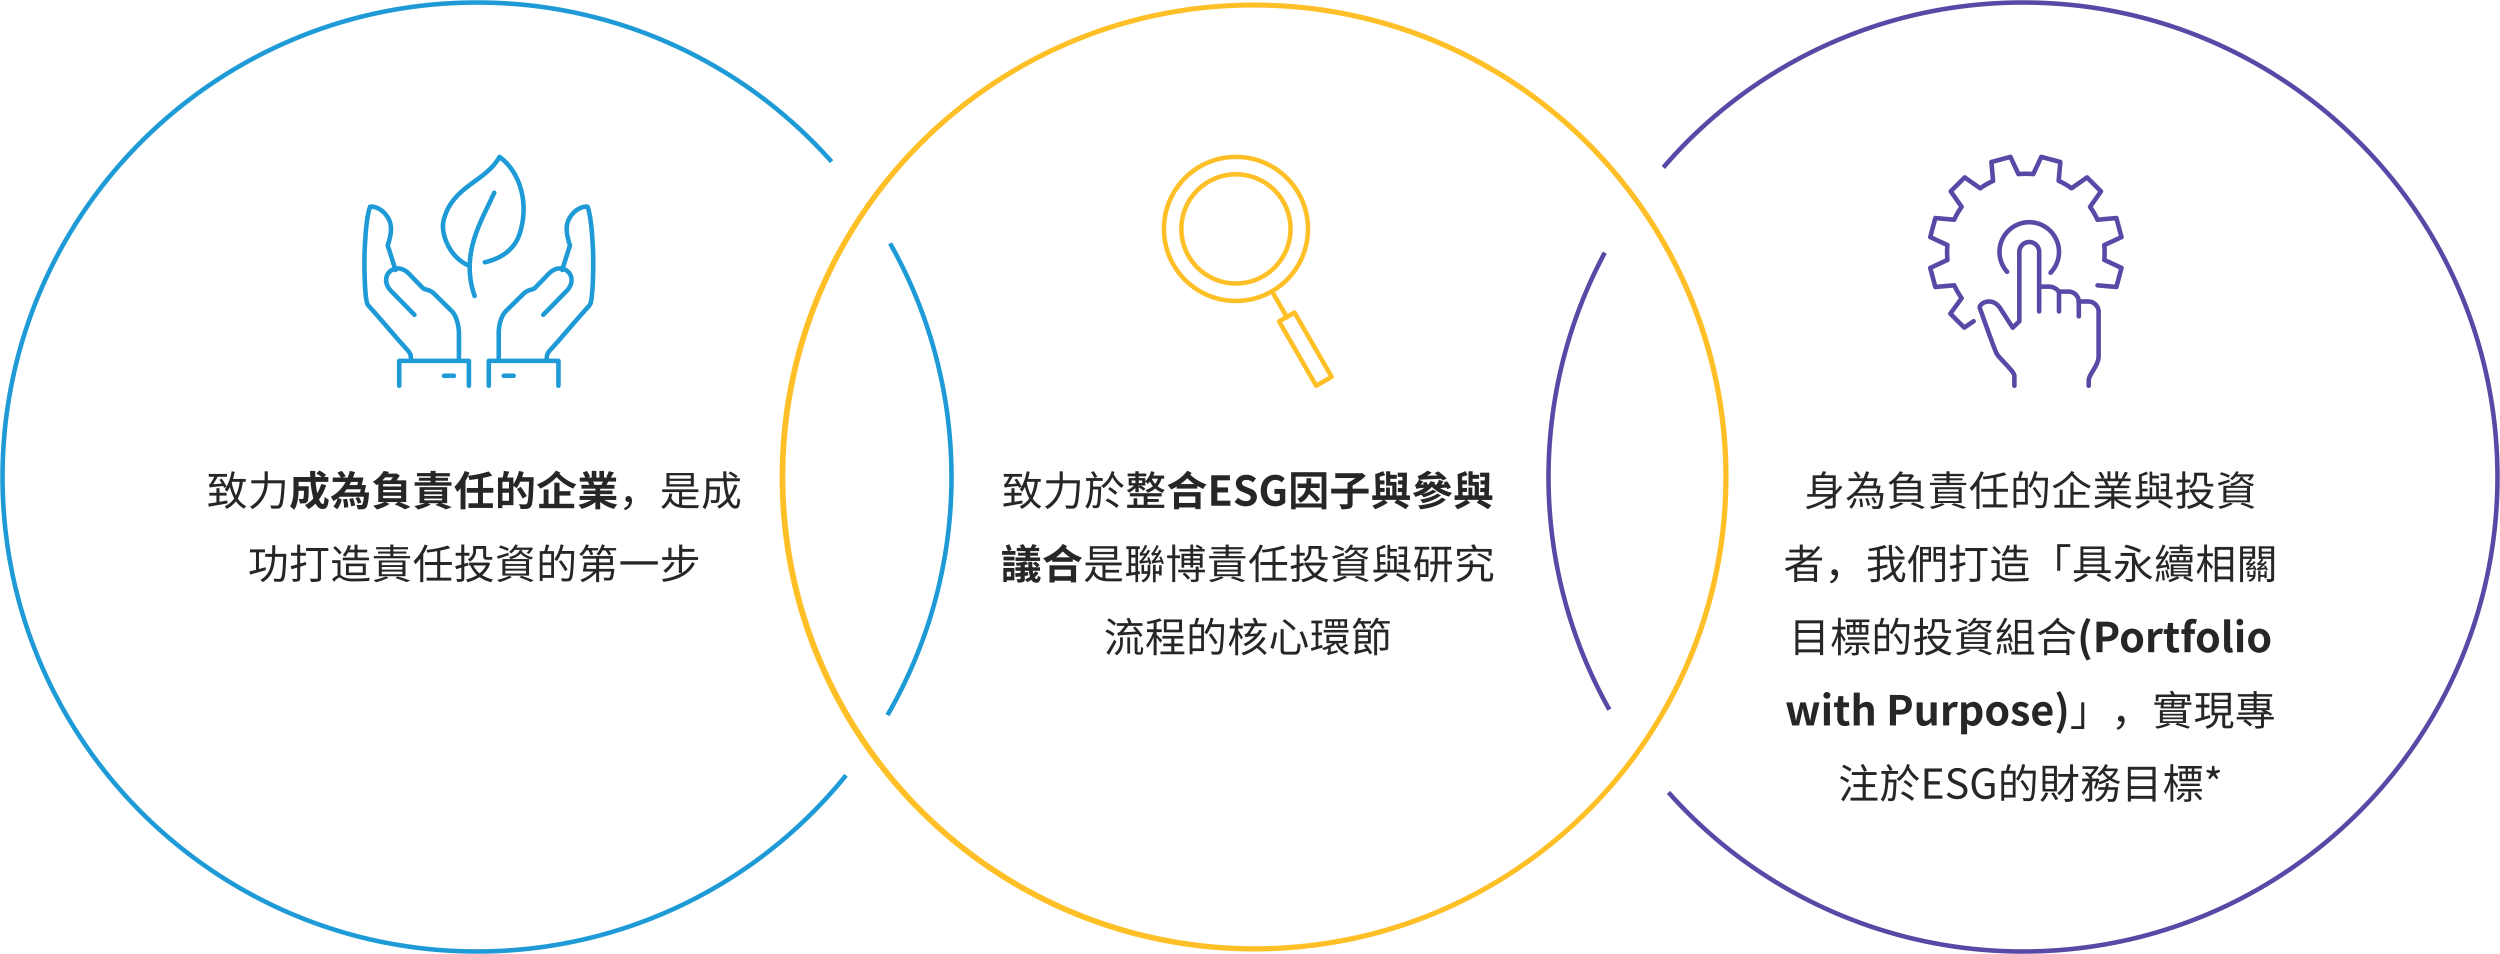 <svg xmlns="http://www.w3.org/2000/svg" xmlns:xlink="http://www.w3.org/1999/xlink" width="1092.415" height="416.87" viewBox="0 0 1092.415 416.87">
  <defs>
    <clipPath id="clip-path">
      <rect id="Rectangle_3480" data-name="Rectangle 3480" width="1092.415" height="416.87" fill="none"/>
    </clipPath>
  </defs>
  <g id="Group_18549" data-name="Group 18549" transform="translate(51.234 19.551)">
    <g id="Group_17921" data-name="Group 17921" transform="translate(-51.234 -19.551)" clip-path="url(#clip-path)">
      <path id="Path_22740" data-name="Path 22740" d="M351.436,302.5a207.594,207.594,0,0,0,1.126-206.12" transform="translate(36.376 9.976)" fill="none" stroke="#1e9bd7" stroke-miterlimit="10" stroke-width="2"/>
      <path id="Path_22741" data-name="Path 22741" d="M363.252,70.539A206.821,206.821,0,0,0,208.332,1C93.825,1,1,93.826,1,208.332S93.825,415.663,208.332,415.663A206.933,206.933,0,0,0,369.564,338.69" transform="translate(0.104 0.104)" fill="none" stroke="#1e9bd7" stroke-miterlimit="10" stroke-width="2"/>
      <path id="Path_22742" data-name="Path 22742" d="M516.033,3.207a205.18,205.18,0,0,1,79.843,394.131A205.179,205.179,0,0,1,436.189,19.326,203.83,203.83,0,0,1,516.033,3.207m0-2.207C401.526,1,308.7,93.826,308.7,208.332s92.825,207.332,207.332,207.332,207.331-92.825,207.331-207.332S630.539,1,516.033,1" transform="translate(31.953 0.104)" fill="#ffbf27"/>
      <path id="Path_22743" data-name="Path 22743" d="M660.9,346.14A206.822,206.822,0,0,0,815.8,415.663c114.506,0,207.332-92.826,207.332-207.332S930.308,1,815.8,1a206.863,206.863,0,0,0-157.14,72.072" transform="translate(68.177 0.103)" fill="none" stroke="#5949a7" stroke-miterlimit="10" stroke-width="2"/>
      <path id="Path_22744" data-name="Path 22744" d="M637.772,100.048a207.642,207.642,0,0,0,1.987,199.671" transform="translate(63.469 10.356)" fill="none" stroke="#5949a7" stroke-miterlimit="10" stroke-width="2"/>
    </g>
    <g id="Responsible_Investing_" data-name="Responsible Investing " transform="translate(-4159.084 -2589.67)">
      <path id="Path_16406" data-name="Path 16406" d="M4303.756,2716.061c0-1.176-.346-2.883,1.537-4.765s15.288-17.661,17.171-19.544c1.708-1.709,1.683-20.524,1.537-23.057-.139-2.437-.537-15.246-2.437-19.985-2.091-.308-5.5,1.1-7.688,4.613-2.084,3.348-1.731,6.9,0,12.3l-3.386,10.707" transform="translate(43.021 11.74)" fill="none" stroke="#1e9bd7" stroke-linecap="round" stroke-linejoin="round" stroke-width="2"/>
      <path id="Path_16407" data-name="Path 16407" d="M4313.541,2681.351s8.587-8.783,10.125-10.32c6.149-6.15-1.538-13.835-7.686-7.687-1.537,1.538-1.674,1.87-5.948,6.144-1.281,1.282-3.048.609-5.078,2.64-.9.9-5.72,5.607-7.8,7.686s-3.073,6.342-3.073,9.222v12.452" transform="translate(31.696 26.313)" fill="none" stroke="#1e9bd7" stroke-linecap="round" stroke-linejoin="round" stroke-width="2"/>
      <path id="Path_16408" data-name="Path 16408" d="M4322.519,2690.539V2679.67h-30.435v10.869" transform="translate(29.349 48.132)" fill="none" stroke="#1e9bd7" stroke-linecap="round" stroke-linejoin="round" stroke-width="2"/>
      <line id="Line_13666" data-name="Line 13666" x2="4.348" transform="translate(4327.955 2734.323)" fill="none" stroke="#1e9bd7" stroke-linecap="round" stroke-linejoin="round" stroke-width="2"/>
      <path id="Path_16409" data-name="Path 16409" d="M4287.393,2716.061c0-1.176.345-2.883-1.537-4.765s-15.291-17.661-17.173-19.544c-1.708-1.709-1.682-20.524-1.537-23.057.138-2.437.537-15.246,2.437-19.985,2.09-.308,5.5,1.1,7.687,4.613,2.088,3.348,1.732,6.9,0,12.3l3.388,10.707" transform="translate(0 11.74)" fill="none" stroke="#1e9bd7" stroke-linecap="round" stroke-linejoin="round" stroke-width="2"/>
      <path id="Path_16410" data-name="Path 16410" d="M4283.822,2681.351s-8.587-8.783-10.123-10.32c-6.151-6.15,1.536-13.835,7.685-7.687,1.535,1.538,1.673,1.87,5.948,6.144,1.281,1.282,3.047.609,5.079,2.64.9.9,5.717,5.607,7.793,7.686s2.974,6.342,3.076,9.222v12.452" transform="translate(5.109 26.313)" fill="none" stroke="#1e9bd7" stroke-linecap="round" stroke-linejoin="round" stroke-width="2"/>
      <path id="Path_16411" data-name="Path 16411" d="M4274.084,2690.539V2679.67h30.435v10.869" transform="translate(8.218 48.132)" fill="none" stroke="#1e9bd7" stroke-linecap="round" stroke-linejoin="round" stroke-width="2"/>
      <line id="Line_13667" data-name="Line 13667" x1="4.348" transform="translate(4301.866 2734.323)" fill="none" stroke="#1e9bd7" stroke-linecap="round" stroke-linejoin="round" stroke-width="2"/>
      <path id="Path_16412" data-name="Path 16412" d="M4294.561,2686.313c-8.594-3.206-12.818-13.967-11.439-19.7,3.685-15.334,18.268-16.795,24.487-27.945,9.415,6.892,12.979,21.022,8.758,33.715-2.84,8.545-10.872,11.4-15.167,12.335" transform="translate(18.525 0)" fill="none" stroke="#1e9bd7" stroke-linecap="round" stroke-linejoin="round" stroke-width="2"/>
      <path id="Path_16413" data-name="Path 16413" d="M4290.4,2691.007c-6.469-18.706,3.132-32.915,8.581-45.127" transform="translate(24.837 8.466)" fill="none" stroke="#1e9bd7" stroke-linecap="round" stroke-linejoin="round" stroke-width="2"/>
    </g>
    <g id="Research" transform="translate(-1996.143 -217.769)">
      <g id="Group_5751" data-name="Group 5751" transform="translate(2453.503 266.769)">
        <circle id="Ellipse_1940" data-name="Ellipse 1940" cx="31.473" cy="31.473" r="31.473" fill="none" stroke="#ffbf27" stroke-linecap="round" stroke-linejoin="round" stroke-width="2"/>
        <circle id="Ellipse_1941" data-name="Ellipse 1941" cx="23.87" cy="23.87" r="23.87" transform="translate(7.602 7.602)" fill="none" stroke="#ffbf27" stroke-linecap="round" stroke-linejoin="round" stroke-width="2"/>
      </g>
      <g id="Group_5752" data-name="Group 5752" transform="translate(2501.465 326.803)">
        <rect id="Rectangle_1591" data-name="Rectangle 1591" width="7.771" height="32.444" transform="matrix(0.866, -0.5, 0.5, 0.866, 2.366, 11.869)" fill="none" stroke="#ffbf27" stroke-linecap="round" stroke-linejoin="round" stroke-width="2"/>
        <line id="Line_12718" data-name="Line 12718" x2="5.731" y2="9.927" fill="none" stroke="#ffbf27" stroke-linecap="round" stroke-linejoin="round" stroke-width="2"/>
      </g>
    </g>
    <g id="Group_6784" data-name="Group 6784" transform="translate(-858.311 -3027.56)">
      <path id="Path_18474" data-name="Path 18474" d="M1723.634,3132.686l8.234.719,2.23-8.318-7.52-3.5q.152-1.633.151-3.291c0-1.054-.054-2.118-.156-3.183l7.524-3.5-1.115-4.159-1.115-4.159-8.264.729a34.37,34.37,0,0,0-3.235-5.61l4.761-6.79-6.091-6.091-6.77,4.74a34.84,34.84,0,0,0-5.621-3.246l.721-8.232-8.321-2.23-3.5,7.52a34.217,34.217,0,0,0-6.474,0l-3.5-7.521-4.159,1.115-4.159,1.116.728,8.264a34.277,34.277,0,0,0-5.608,3.235l-6.792-4.762-6.091,6.091,4.741,6.77a34.445,34.445,0,0,0-3.245,5.621l-8.234-.721-2.228,8.318,7.52,3.5a34.2,34.2,0,0,0,0,6.474l-7.522,3.5,1.113,4.16,1.115,4.159,8.266-.727a34.174,34.174,0,0,0,3.235,5.608l-4.943,6.792,6.091,6.088,4.073-2.778" transform="translate(0 0)" fill="none" stroke="#5949a7" stroke-linecap="round" stroke-linejoin="round" stroke-width="2"/>
      <path id="Path_18475" data-name="Path 18475" d="M1672.508,3102.747h4.33a5.839,5.839,0,0,1,4.33,2.166h4.33a4.548,4.548,0,0,1,4.33,4.33h4.33a4.548,4.548,0,0,1,4.33,4.331v19.486c0,4.38-4.33,7.909-4.33,10.826v2.165" transform="translate(25.614 30.511)" fill="none" stroke="#5949a7" stroke-linecap="round" stroke-linejoin="round" stroke-width="2"/>
      <path id="Path_18476" data-name="Path 18476" d="M1686.49,3124.059v-25.982a4.33,4.33,0,1,0-8.661,0v30.312l-2.9,2.776-5.657-8.771c-3.464-4.772-8.769-2.094-8.769,0,0,0,6.569,18.8,7.509,20.269,1.514,2.366,7.647,7.69,7.647,9.544v4.33" transform="translate(11.632 20.025)" fill="none" stroke="#5949a7" stroke-linecap="round" stroke-linejoin="round" stroke-width="2"/>
      <line id="Line_15386" data-name="Line 15386" y2="8.661" transform="translate(1706.782 3135.423)" fill="none" stroke="#5949a7" stroke-linecap="round" stroke-linejoin="round" stroke-width="2"/>
      <line id="Line_15387" data-name="Line 15387" y2="6.495" transform="translate(1715.442 3139.753)" fill="none" stroke="#5949a7" stroke-linecap="round" stroke-linejoin="round" stroke-width="2"/>
      <path id="Path_18477" data-name="Path 18477" d="M1667.816,3111.4a12.993,12.993,0,1,1,19,.392" transform="translate(16.292 15.364)" fill="none" stroke="#5949a7" stroke-linecap="round" stroke-linejoin="round" stroke-width="2"/>
    </g>
    <path id="Path_22903" data-name="Path 22903" d="M17.108,18.7c-1.152.18-2.3.378-3.438.576v-2.7h3.1V15.348h-3.1V13.314H12.338v2.034h-3.1v1.224h3.1v2.934c-1.35.2-2.592.4-3.564.54l.216,1.368c2.16-.4,5.256-.918,8.172-1.476Zm2.052-8.172h3.33a19.207,19.207,0,0,1-1.62,5.958,21.434,21.434,0,0,1-1.836-5.616Zm5.976,0V9.264h-5.58a27.772,27.772,0,0,0,.756-3.1L19,5.934a22.58,22.58,0,0,1-2.214,6.678A25.045,25.045,0,0,0,14.66,9.156l-1.008.5c.342.486.7,1.08,1.044,1.638l-3.8.306a23.838,23.838,0,0,0,1.944-3.276h4.122V7.1H8.99V8.328h2.394a15.931,15.931,0,0,1-1.548,2.718c-.288.432-.558.72-.81.774a12.521,12.521,0,0,1,.414,1.242v.018c.4-.18,1.026-.27,5.868-.7.162.306.288.576.4.828l1.08-.594a7.962,7.962,0,0,1-.81,1.26,8.878,8.878,0,0,1,1.008,1.008,14.075,14.075,0,0,0,1.26-2.124,21.076,21.076,0,0,0,1.872,5.04,9.74,9.74,0,0,1-4.14,3.4,4.884,4.884,0,0,1,.792,1.188,11.54,11.54,0,0,0,4.1-3.348A10.017,10.017,0,0,0,24.452,22.3a5.518,5.518,0,0,1,.918-1.116,9.184,9.184,0,0,1-3.726-3.33,19.982,19.982,0,0,0,2.214-7.326Zm9.648-.666V5.97H33.4V9.858H27.566V11.19h5.76a12.128,12.128,0,0,1-6.3,10.206,4.788,4.788,0,0,1,1.026,1.062,13.248,13.248,0,0,0,6.66-11.268H40.85c-.342,6.336-.738,8.874-1.386,9.486a1.032,1.032,0,0,1-.828.27c-.45,0-1.6-.018-2.826-.126a2.928,2.928,0,0,1,.45,1.368,23.267,23.267,0,0,0,2.88.054,1.978,1.978,0,0,0,1.53-.72c.792-.9,1.17-3.582,1.566-10.962.018-.2.036-.7.036-.7ZM58.13,11.5a18.221,18.221,0,0,1-1.728,4,42.506,42.506,0,0,1-.72-4.932h5.562V8.436H59.372l.864-.918A15.059,15.059,0,0,0,57.3,5.592l-1.3,1.278a22.535,22.535,0,0,1,2.3,1.566H55.556c-.036-.882-.054-1.764-.036-2.664H53.27c0,.9.036,1.782.072,2.664H46v5.256c0,2.34-.126,5.472-1.494,7.632a9.37,9.37,0,0,1,1.818,1.458c1.476-2.2,1.854-5.706,1.926-8.334h2.34c-.054,2.268-.126,3.132-.306,3.384a.582.582,0,0,1-.54.216c-.288,0-.9-.018-1.548-.072a4.857,4.857,0,0,1,.594,2,14.163,14.163,0,0,0,2.07-.054A1.691,1.691,0,0,0,52.1,19.2c.414-.522.522-2.124.576-5.9,0-.252.018-.81.018-.81H48.248V10.56h5.22a37.183,37.183,0,0,0,1.242,7.254,13.751,13.751,0,0,1-3.672,2.916,14.11,14.11,0,0,1,1.548,1.764,15.257,15.257,0,0,0,3.042-2.448c.792,1.476,1.782,2.376,3.042,2.376,1.674,0,2.394-.792,2.736-4.122a5.822,5.822,0,0,1-1.818-1.206c-.09,2.25-.306,3.15-.738,3.15-.576,0-1.152-.756-1.674-2.052a20.908,20.908,0,0,0,3.1-6.174Zm9.54,6.678a14.271,14.271,0,0,1,.414,3.672l1.836-.216a14.443,14.443,0,0,0-.522-3.672Zm2.7-.162a16.539,16.539,0,0,1,.882,3.24l1.71-.45a15.582,15.582,0,0,0-.954-3.168ZM74.222,10.6c-.108.486-.216.954-.324,1.368H70.424c.27-.45.5-.9.738-1.368Zm1.188,3.2c-.09.5-.2.972-.306,1.4H68.138c.4-.45.756-.918,1.116-1.4Zm3.618,1.4h-2c.252-.972.486-2.178.684-3.24H75.842c.234-.99.5-2.232.72-3.294H72.026c.306-.792.594-1.6.846-2.412l-2.2-.5a19.886,19.886,0,0,1-.99,2.916h-2.25l1.4-.576a13.073,13.073,0,0,0-1.764-2.34L65.15,6.51a13.112,13.112,0,0,1,1.512,2.16h-3.51V10.6h5.616a15.268,15.268,0,0,1-6.462,6.48,11.9,11.9,0,0,1,1.152,1.872,16.887,16.887,0,0,0,1.746-1.1,7.42,7.42,0,0,1-1.764,3.474l1.656,1.17a9.392,9.392,0,0,0,1.962-4.338l-1.548-.522c.252-.18.5-.4.756-.594H76.76c-.216,2.16-.468,3.132-.774,3.438a.787.787,0,0,1-.648.2,15.651,15.651,0,0,1-1.89-.072,4.784,4.784,0,0,1,.594,1.944,15.021,15.021,0,0,0,2.286-.036,2.063,2.063,0,0,0,1.44-.684c.576-.594.9-2.16,1.206-5.8ZM75.7,19.542a9.544,9.544,0,0,0-1.152-2.376l-1.476.5a10.977,10.977,0,0,1,1.062,2.43Zm9.486-2.88h7.848v1.044H85.184ZM89.45,8.58a13.894,13.894,0,0,1-1.008,1.3H84.878a13.325,13.325,0,0,0,1.188-1.3Zm3.582,3.978H85.184V11.532h7.848Zm0,2.556H85.184V14.106h7.848Zm2.232,4.266v-9.5H91a16.9,16.9,0,0,0,1.458-2.07L90.98,6.852l-.342.09H87.29c.162-.252.324-.486.468-.738l-2.322-.432a13.005,13.005,0,0,1-4.77,4.734,7.072,7.072,0,0,1,1.584,1.53c.288-.2.558-.378.81-.576v7.92h2.7a20.923,20.923,0,0,1-4.968,1.6,18.215,18.215,0,0,1,1.674,1.656,23.458,23.458,0,0,0,5.562-2.43l-1.836-.828h5.616l-1.584,1.026a34.907,34.907,0,0,1,4.518,2.16l2.412-1.08c-1.17-.594-3.15-1.44-4.9-2.106Zm19.8-8.64h-6.948v-.666h5.4v-1.3h-5.4V8.13h6.21v-1.4h-6.21V5.754h-2.2v.972H99.962v1.4h5.958v.648h-5.13v1.3h5.13v.666H98.936v1.476h16.128Zm-11.9,7.146h7.812v.756h-7.812Zm0-1.908h7.812v.72h-7.812Zm0-1.908h7.812v.72h-7.812Zm9.99,5.814V12.846H101.1v7.038h2.358A24.219,24.219,0,0,1,98.81,21.09a13.831,13.831,0,0,1,1.548,1.53,23,23,0,0,0,5.616-2.142l-1.314-.594h4.77l-1.44.792a32.621,32.621,0,0,1,4.608,1.89l2.574-.954c-1.134-.486-2.97-1.17-4.662-1.728Zm20.16-4.59v-2.07h-4.5V8.832a29.806,29.806,0,0,0,4.068-1.026l-1.566-1.8A47.369,47.369,0,0,1,122.3,7.914c.234-.486.432-.954.63-1.44l-2.124-.666a18.734,18.734,0,0,1-4.5,6.93,16.736,16.736,0,0,1,1.26,2.25,16.773,16.773,0,0,0,1.458-1.656v9.216h2.142V10.128a20.439,20.439,0,0,0,1.116-2.16,8.356,8.356,0,0,1,.612,1.782c1.206-.144,2.484-.306,3.744-.522v4H121.76v2.07h4.878V19.9H122.48v2.052h10.656V19.9h-4.32V15.294Zm4,3.528V15.294h2.862v3.528Zm2.862-5.382h-2.862V10.524h2.862ZM145.9,8.526c.27-.756.5-1.512.7-2.286l-2.052-.468a18.618,18.618,0,0,1-2.43,5.8V8.652h-2.79c.306-.774.63-1.674.936-2.574l-2.34-.324a19.3,19.3,0,0,1-.522,2.9h-2.034V22.026h1.944V20.712h4.806V12.306a13.368,13.368,0,0,1,1.386,1.008,15.528,15.528,0,0,0,1.584-2.844h3.852c-.2,6.354-.432,9.054-.954,9.63a.96.96,0,0,1-.792.306c-.468,0-1.53,0-2.682-.108a5.044,5.044,0,0,1,.7,2.088,20.177,20.177,0,0,0,2.826-.036,2.4,2.4,0,0,0,1.728-.99c.738-.954.936-3.816,1.17-11.862.018-.252.018-.972.018-.972Zm2.07,8.208a43.444,43.444,0,0,0-2.646-4l-1.674.954a38.516,38.516,0,0,1,2.5,4.158Zm14.274-.18h4.806V14.628h-4.806V10.92h-2.268v9.234h-2.52V13.872H155.33v6.282h-1.944V22.08h15.3V20.154h-6.444ZM160.694,5.592c-1.8,2.7-5.094,4.842-8.316,6.1a7.99,7.99,0,0,1,1.458,1.818,22.981,22.981,0,0,0,7.164-5,20.526,20.526,0,0,0,7.308,5,5.3,5.3,0,0,1,1.35-1.854,17.741,17.741,0,0,1-7.416-4.608c.126-.162.252-.342.378-.5Zm20.52,4.842c-.2.486-.414,1.008-.63,1.44h-3.366l.306-.054a9.671,9.671,0,0,0-.612-1.386Zm5.814,8.028V16.7h-7v-.792h5.4V14.358h-5.4v-.81h6.246V11.874h-3.528c.27-.432.558-.918.846-1.44h3.384V8.688h-2.34c.414-.63.9-1.44,1.4-2.268l-2.25-.54a14.5,14.5,0,0,1-1.134,2.61l.648.2h-1.6V5.754h-2.016V8.688h-1.332V5.754h-2V8.688h-1.638l.882-.324a13.62,13.62,0,0,0-1.368-2.538l-1.836.63a16.135,16.135,0,0,1,1.116,2.232H171.1v1.746h3.762l-.216.036a8.088,8.088,0,0,1,.612,1.4h-3.42v1.674h6.084v.81h-5.184v1.548h5.184V16.7h-6.876v1.764h5.166a18.911,18.911,0,0,1-5.688,2.106,9.984,9.984,0,0,1,1.368,1.782,17.075,17.075,0,0,0,6.03-2.916v3.132h2.106v-3.24a15.365,15.365,0,0,0,6.048,3.042,10.068,10.068,0,0,1,1.44-1.944,16.081,16.081,0,0,1-5.706-1.962Zm3.8,4.464a4.288,4.288,0,0,0,3.114-4.086c0-1.26-.54-2.07-1.53-2.07a1.265,1.265,0,0,0-1.368,1.3,1.237,1.237,0,0,0,1.35,1.278,1.746,1.746,0,0,0,.306-.018,3.13,3.13,0,0,1-2.268,2.646Zm28.782-13.77H210.3V7.7h9.306Zm0,2.43H210.3V10.128h9.306Zm1.332-4.914H208.988v5.94H220.94ZM215.81,18.21h5.94V17.022h-5.94v-2h7.11V13.818h-15.8v1.206h7.38v5.418a4.763,4.763,0,0,1-3.4-2.862,17.513,17.513,0,0,0,.468-1.8l-1.35-.18a8.4,8.4,0,0,1-3.492,5.85,7.176,7.176,0,0,1,.99.954,9.271,9.271,0,0,0,2.808-3.384c1.458,2.43,3.744,3.006,7.362,3.006h4.9a4.686,4.686,0,0,1,.468-1.278c-.918.018-4.644.018-5.31.018a19.47,19.47,0,0,1-2.124-.108ZM236.06,6.834a18.427,18.427,0,0,1,3.186,2.16l.828-.918a17.17,17.17,0,0,0-3.222-2.052Zm2.556,4.86a17.825,17.825,0,0,1-2.3,4.86,32.467,32.467,0,0,1-.99-6.246h5.724V8.994h-5.814c-.054-.972-.072-1.98-.072-3.024h-1.386c.018,1.026.036,2.034.108,3.024h-7.506v5.022c0,2.322-.162,5.4-1.638,7.6a5.325,5.325,0,0,1,1.116.9c1.62-2.34,1.89-5.958,1.89-8.478V13.89h3.276c-.072,3.1-.162,4.23-.414,4.5-.108.162-.288.2-.54.2-.306,0-1.08-.018-1.908-.09a2.782,2.782,0,0,1,.378,1.26,20.769,20.769,0,0,0,2.142,0,1.392,1.392,0,0,0,1.08-.522c.378-.468.486-1.98.576-6.012v-.576h-4.59v-2.34h6.21a35.393,35.393,0,0,0,1.314,7.578,14.364,14.364,0,0,1-4.14,3.33,7.534,7.534,0,0,1,.972,1.062,16.093,16.093,0,0,0,3.708-2.988c.828,1.854,1.908,2.952,3.294,2.952,1.368,0,1.854-.882,2.106-3.942a3.164,3.164,0,0,1-1.152-.72c-.126,2.394-.342,3.33-.846,3.33-.918,0-1.746-1.026-2.412-2.79a20.3,20.3,0,0,0,3.168-6.084ZM33.812,47.87c-.954.252-1.944.522-2.88.774V41.336h2.61V40.058H26.99v1.278h2.628V49c-1.1.27-2.088.522-2.88.7l.342,1.368c1.89-.522,4.464-1.242,6.894-1.962Zm4.194-5.85q.054-1.836.054-3.78H36.728q0,1.971-.054,3.78H33.668v1.3H36.62c-.27,4.356-1.26,7.992-5.076,10.026A3.822,3.822,0,0,1,32.5,54.4c4.1-2.3,5.148-6.318,5.436-11.088h3.6c-.27,6.372-.558,8.784-1.062,9.36a.9.9,0,0,1-.756.27c-.4,0-1.422,0-2.52-.108a3.106,3.106,0,0,1,.414,1.314,19.163,19.163,0,0,0,2.646.036,1.783,1.783,0,0,0,1.386-.7c.684-.828.918-3.4,1.206-10.782.018-.18.018-.684.018-.684Zm13.428,3.546-2.5.7V42.83h2.484V41.552H48.932V37.97H47.618v3.582H44.936V42.83h2.682v3.834c-1.062.27-2.052.54-2.844.738l.4,1.35c.738-.216,1.566-.468,2.448-.72v4.554c0,.27-.108.36-.36.36-.216,0-.99,0-1.854-.018a4.981,4.981,0,0,1,.432,1.26,6.2,6.2,0,0,0,2.448-.252c.468-.216.648-.558.648-1.332V47.618c.882-.252,1.782-.54,2.664-.81Zm9.792-6.1h-9.72v1.314h5.13V52.406c0,.342-.144.45-.486.468-.378.018-1.692.018-3.006-.036a6.434,6.434,0,0,1,.558,1.44,11.526,11.526,0,0,0,3.456-.27c.648-.216.882-.666.882-1.584V40.778h3.186Zm11.466,1.908v2.286H67.526v1.17H78.992v-1.17H74.006V41.372h4.212V40.2H74.006V37.97H72.692V40.2H70.478c.234-.558.468-1.152.648-1.728l-1.242-.288a11.3,11.3,0,0,1-2.376,4.41,7.534,7.534,0,0,1,1.116.648,10.609,10.609,0,0,0,1.26-1.872ZM70.208,47.4h6.084v2.79H70.208Zm7.4,3.906V46.286H68.948v5.022ZM67.058,41.48A18.189,18.189,0,0,0,64.3,38.672l-.99.7a17.8,17.8,0,0,1,2.7,2.9Zm-.5,3.312H62.918v1.26h2.34v5.364A8.593,8.593,0,0,0,62.9,53.072l.846,1.17c.882-1.008,1.782-1.872,2.376-1.872.36,0,.882.468,1.548.864a9.651,9.651,0,0,0,4.734.81c1.872,0,5.022-.09,6.588-.18a4.7,4.7,0,0,1,.4-1.386,65.907,65.907,0,0,1-6.948.36,9.707,9.707,0,0,1-4.554-.72c-.63-.36-.972-.684-1.332-.828Zm30.4-1.818h-7.29v-1.08h5.652v-.9H89.666V40.04h6.39v-.972h-6.39V37.934h-1.35v1.134h-6.21v.972h6.21v.954H82.934v.9h5.382v1.08H81.1v.99H96.956ZM84.59,49.76h9.018v1.152H84.59Zm0-2h9.018V48.9H84.59Zm0-1.98h9.018v1.134H84.59Zm10.35,6.012V44.9H83.294v6.894Zm-8.6.09a23.561,23.561,0,0,1-5.31,1.548,8.36,8.36,0,0,1,.972.99,24.945,24.945,0,0,0,5.544-2Zm4.1.7a45.758,45.758,0,0,1,5.022,1.782l1.53-.666a53.247,53.247,0,0,0-5.418-1.782Zm12.888-14.634a19.971,19.971,0,0,1-4.878,7.29,5.975,5.975,0,0,1,.828,1.332,18.842,18.842,0,0,0,2.124-2.43V54.386h1.314V42.164a27.957,27.957,0,0,0,1.908-3.816Zm11.88,8.928v-1.3h-5.076V40.6a40.255,40.255,0,0,0,4.356-1.1l-.99-1.116a52.7,52.7,0,0,1-9.414,1.944,5.372,5.372,0,0,1,.414,1.134c1.368-.162,2.862-.378,4.3-.63v4.752h-5.31v1.3h5.31v5.526h-4.626v1.3h10.764v-1.3h-4.806V46.88Zm10.566-7.038h3.132v2.88c0,1.332.27,1.854,1.53,1.854h1.512a3.8,3.8,0,0,0,.972-.09,11.387,11.387,0,0,1-.108-1.152,4.765,4.765,0,0,1-.9.09h-1.386c-.288,0-.342-.18-.342-.684V38.582h-5.67v1.98a4.01,4.01,0,0,1-2.322,3.852,5.7,5.7,0,0,1,.882.99,5.192,5.192,0,0,0,2.7-4.806ZM122.5,47.06l-.18-1.224-1.674.486v-3.51h2.232v-1.26h-2.232v-3.6H119.33v3.6h-2.448v1.26h2.448v3.87c-1.008.288-1.926.54-2.664.72l.4,1.3,2.268-.666v4.644c0,.252-.09.342-.342.342-.216,0-.99.018-1.854-.018a5.917,5.917,0,0,1,.414,1.242,6.457,6.457,0,0,0,2.43-.252c.468-.2.666-.558.666-1.314V47.618Zm7.632.036a9.821,9.821,0,0,1-2.808,3.438,10.471,10.471,0,0,1-2.736-3.438Zm.936-1.314-.252.054h-8.046V47.1h.7l-.18.072a12.638,12.638,0,0,0,2.934,4.122,15.653,15.653,0,0,1-4.86,1.908,4.24,4.24,0,0,1,.666,1.224,16.84,16.84,0,0,0,5.274-2.268,14.178,14.178,0,0,0,5.04,2.25,4.8,4.8,0,0,1,.846-1.224,14.662,14.662,0,0,1-4.77-1.854,11.262,11.262,0,0,0,3.51-5.148Zm17.874-5.508a7.88,7.88,0,0,1-1.08,1.368l1.062.4a12.845,12.845,0,0,0,1.8-2.556l-.9-.27-.216.054H143.45c.216-.378.432-.756.612-1.134l-1.206-.2a7.855,7.855,0,0,1-2.718,3.24,3.33,3.33,0,0,1,1.008.648,9.249,9.249,0,0,0,1.584-1.548Zm-10.35,9.09h9.018v1.26H138.59Zm0-2.088h9.018V48.5H138.59Zm0-2.088h9.018v1.224H138.59Zm-1.3,6.318H148.94V44.288H137.294Zm7.524-11.142c-.468,1.566-2.34,2.574-4.59,2.988a4.233,4.233,0,0,1,.576.936,7.791,7.791,0,0,0,4.482-2.394,9.461,9.461,0,0,0,4.68,2.592,3.929,3.929,0,0,1,.756-.972,8.417,8.417,0,0,1-4.9-2.466,3.034,3.034,0,0,0,.216-.5Zm-4.68-.63a23.055,23.055,0,0,0-3.762-1.386l-.594.918a24.053,24.053,0,0,1,3.762,1.494Zm-.2,1.8c-1.872.576-3.762,1.152-5.04,1.512l.5,1.152c1.368-.432,3.06-1.044,4.68-1.6Zm.36,10.1a22.387,22.387,0,0,1-5.274,1.728A8.522,8.522,0,0,1,136,54.368a25.493,25.493,0,0,0,5.508-2.2Zm4.392.7a36.247,36.247,0,0,1,5.022,2l1.188-.774a47.151,47.151,0,0,0-5.292-1.944Zm13.932-6.552h-3.78V42.02h3.78Zm-3.78,5.508V46.97h3.78v4.32ZM156.356,37.9a22.217,22.217,0,0,1-.72,2.916H153.62v13.1h1.224V52.5h5V40.814H156.86c.306-.774.63-1.764.936-2.646ZM168.65,40.76h-5.382a25.286,25.286,0,0,0,.774-2.592l-1.278-.306A18.264,18.264,0,0,1,160.01,44.4a9.838,9.838,0,0,1,1.1.756A15.156,15.156,0,0,0,162.8,42h4.572c-.234,7.164-.5,9.9-1.1,10.53-.18.234-.378.27-.738.27-.414,0-1.494,0-2.664-.108a3.1,3.1,0,0,1,.45,1.314,18.97,18.97,0,0,0,2.664.018,1.79,1.79,0,0,0,1.422-.72c.72-.882.954-3.654,1.242-11.862Zm-2.844,8.1a35.216,35.216,0,0,0-2.826-4.068l-1.044.612a32.025,32.025,0,0,1,2.736,4.158Zm9.108-8.352a10.017,10.017,0,0,1,.882,2.142l1.188-.4a9.44,9.44,0,0,0-.738-1.746h2.88V39.482h-4.608c.2-.432.4-.882.576-1.332l-1.242-.288a10.659,10.659,0,0,1-2.952,4.392,8.31,8.31,0,0,1,1.116.666,11.514,11.514,0,0,0,1.908-2.412Zm3.33,6.408V48.59h-4.32c.09-.522.18-1.116.27-1.674Zm1.314-2.79h4.716v1.656h-4.716Zm0,4.464V46.916h6.03V42.992H172.43v1.134h5.814v1.656H173.06c-.144,1.278-.4,2.88-.63,3.96h4.752a15.3,15.3,0,0,1-5.85,3.6A4.859,4.859,0,0,1,172.2,54.4a16.5,16.5,0,0,0,6.048-4.158v4.14h1.314V49.742h5.184a5.532,5.532,0,0,1-.612,2.574.967.967,0,0,1-.648.144,20.285,20.285,0,0,1-2.034-.09,3,3,0,0,1,.36,1.242c.918.036,1.8.036,2.268,0a1.414,1.414,0,0,0,1.116-.45c.468-.432.7-1.53.954-4.014.018-.2.036-.558.036-.558Zm2.016-9.108c.162-.45.324-.882.468-1.332l-1.278-.288a9.936,9.936,0,0,1-2.394,4.248,8.3,8.3,0,0,1,1.17.684,9.757,9.757,0,0,0,1.548-2.286h1.224a11,11,0,0,1,1.386,2.16l1.17-.468a8.852,8.852,0,0,0-1.1-1.692h3.222V39.482Zm7.29,5.778v1.458h16.344V45.26Zm33.93-.576V43.406H215.9V41.12h5.256V39.86H215.9V37.97h-1.386v5.436h-3.348V39.338h-1.332v4.068h-2.7v1.278h7.254v5.67h1.3a23.251,23.251,0,0,1-8.694,2.682,4.02,4.02,0,0,1,.684,1.242c6.858-1.044,11.376-3.438,13.734-8.082l-1.26-.576a11.176,11.176,0,0,1-4.374,4.68V44.684Zm-11.52.774a13.031,13.031,0,0,1-3.618,3.87,6.671,6.671,0,0,1,1.008,1.008,17.247,17.247,0,0,0,3.888-4.446Z" transform="translate(31 180.449)" fill="#262626"/>
    <path id="Path_22902" data-name="Path 22902" d="M14.5,18.7c-1.152.18-2.3.378-3.438.576v-2.7h3.1V15.348h-3.1V13.314H9.734v2.034h-3.1v1.224h3.1v2.934c-1.35.2-2.592.4-3.564.54l.216,1.368c2.16-.4,5.256-.918,8.172-1.476Zm2.052-8.172h3.33a19.207,19.207,0,0,1-1.62,5.958,21.434,21.434,0,0,1-1.836-5.616Zm5.976,0V9.264h-5.58a27.772,27.772,0,0,0,.756-3.1l-1.314-.234a22.58,22.58,0,0,1-2.214,6.678,25.045,25.045,0,0,0-2.124-3.456l-1.008.5c.342.486.7,1.08,1.044,1.638l-3.8.306a23.838,23.838,0,0,0,1.944-3.276H14.36V7.1H6.386V8.328H8.78a15.931,15.931,0,0,1-1.548,2.718c-.288.432-.558.72-.81.774a12.521,12.521,0,0,1,.414,1.242v.018c.4-.18,1.026-.27,5.868-.7.162.306.288.576.4.828l1.08-.594a7.962,7.962,0,0,1-.81,1.26,8.878,8.878,0,0,1,1.008,1.008,14.075,14.075,0,0,0,1.26-2.124A21.076,21.076,0,0,0,17.51,17.8a9.74,9.74,0,0,1-4.14,3.4,4.884,4.884,0,0,1,.792,1.188,11.54,11.54,0,0,0,4.1-3.348A10.017,10.017,0,0,0,21.848,22.3a5.518,5.518,0,0,1,.918-1.116,9.184,9.184,0,0,1-3.726-3.33,19.982,19.982,0,0,0,2.214-7.326Zm9.648-.666V5.97H30.794V9.858H24.962V11.19h5.76a12.128,12.128,0,0,1-6.3,10.206,4.788,4.788,0,0,1,1.026,1.062,13.248,13.248,0,0,0,6.66-11.268h6.138c-.342,6.336-.738,8.874-1.386,9.486a1.032,1.032,0,0,1-.828.27c-.45,0-1.6-.018-2.826-.126a2.928,2.928,0,0,1,.45,1.368,23.267,23.267,0,0,0,2.88.054,1.978,1.978,0,0,0,1.53-.72c.792-.9,1.17-3.582,1.566-10.962.018-.2.036-.7.036-.7ZM47.21,8.382a11.412,11.412,0,0,0-1.548-2.5l-1.17.45A10.5,10.5,0,0,1,45.95,8.886ZM45.392,12.63c.036-.792.054-1.638.072-2.484H49.6V8.9H42.368v1.242H44.15c-.054,4.878-.216,8.874-2.142,11.2a3.464,3.464,0,0,1,1.008.972c1.62-1.944,2.142-4.9,2.34-8.46h2.3c-.18,4.662-.378,6.372-.72,6.768a.51.51,0,0,1-.522.234c-.252,0-.756,0-1.386-.054a3.054,3.054,0,0,1,.342,1.224,9.494,9.494,0,0,0,1.638-.018,1.228,1.228,0,0,0,1.026-.558c.5-.648.7-2.574.918-8.208.018-.18.018-.612.018-.612ZM50.864,18.8a25.522,25.522,0,0,1,4.86,3.168l.9-1.17A27.49,27.49,0,0,0,51.71,17.8Zm5.112-3.582a22.75,22.75,0,0,0-3.15-2.358l-.864.864a25.464,25.464,0,0,1,3.1,2.484ZM53.528,5.844a11.023,11.023,0,0,1-4.5,6.408,5.085,5.085,0,0,1,.936,1.062,11.69,11.69,0,0,0,3.888-4.788,13.791,13.791,0,0,0,4,4.68,5.261,5.261,0,0,1,.99-1.1,12.422,12.422,0,0,1-4.41-4.9,9.091,9.091,0,0,0,.324-.99Zm8.748,4.1h1.6v1.134h-1.6Zm4.59,0v1.134H65.354V9.948Zm-1.512,2.808v-.63h.54Zm8.352-3.582a6.9,6.9,0,0,1-1.188,2.286A9.385,9.385,0,0,1,71.06,9.174ZM63.878,15.06h1.476V12.972a11.707,11.707,0,0,1,2.178,1.476l.7-.954a10.5,10.5,0,0,0-2.142-1.368h2.16V10.362a7.639,7.639,0,0,1,1.062,1.116,11.212,11.212,0,0,0,.936-1.08,11.367,11.367,0,0,0,1.332,2.052,9.317,9.317,0,0,1-3.294,1.674,6.525,6.525,0,0,1,.954,1.206,10.332,10.332,0,0,0,3.33-1.872,9.118,9.118,0,0,0,3.186,1.908,6.8,6.8,0,0,1,.936-1.3,9.253,9.253,0,0,1-3.114-1.6,9.079,9.079,0,0,0,1.71-3.294h1.17V7.824H71.69a12.384,12.384,0,0,0,.54-1.566L70.736,5.9a9.037,9.037,0,0,1-2.484,4.374V8.9h-2.9V8.13H68.63V6.906H65.354V5.9H63.878V6.906H60.494V8.13h3.384V8.9H60.962v3.222h2.376a9.242,9.242,0,0,1-3.186,2.088,5.925,5.925,0,0,1,.954,1.062,9.792,9.792,0,0,0,2.772-2.052Zm5.31,4.266h4.9V18.048h-4.9V16.9H75.38V15.51H61.448V16.9h6.084V20.55H64.706V17.706H63.122V20.55H60.3v1.4H76.514v-1.4H69.188Zm20.9-2.394v2.844H82.958V16.932Zm-9.324,5.616h2.2v-.792h7.128v.72h2.286V15.042H80.762Zm2.826-11.016a22.4,22.4,0,0,0,2.97-2.574,22.7,22.7,0,0,0,3.132,2.574Zm2.97-5.868c-1.89,2.808-5.292,4.986-8.6,6.3a8.722,8.722,0,0,1,1.566,1.962,24.326,24.326,0,0,0,2.412-1.314v.882h9v-1.17c.846.486,1.728.918,2.592,1.332A6.475,6.475,0,0,1,95,11.694a20.181,20.181,0,0,1-7.128-4.248c.2-.252.4-.522.594-.792ZM97.034,21h8.37V18.768H99.7V15.2h4.68V12.972H99.7V9.894h5.508V7.662H97.034Zm15.048.252c3.078,0,4.9-1.854,4.9-4.032A3.68,3.68,0,0,0,114.3,13.6l-1.746-.738c-1.134-.45-2.07-.792-2.07-1.746,0-.882.738-1.4,1.908-1.4a4.249,4.249,0,0,1,2.826,1.1l1.35-1.674a5.911,5.911,0,0,0-4.176-1.71c-2.7,0-4.608,1.674-4.608,3.852a3.859,3.859,0,0,0,2.7,3.582l1.782.756c1.188.5,2,.81,2,1.8,0,.936-.738,1.53-2.124,1.53a5.241,5.241,0,0,1-3.384-1.476l-1.53,1.836A7.1,7.1,0,0,0,112.082,21.252Zm12.978,0a6.272,6.272,0,0,0,4.32-1.6V13.638h-4.734v2.178H127v2.628a2.667,2.667,0,0,1-1.656.5c-2.628,0-3.96-1.746-3.96-4.644,0-2.862,1.548-4.59,3.762-4.59a3.57,3.57,0,0,1,2.628,1.116l1.4-1.692a5.6,5.6,0,0,0-4.122-1.71c-3.546,0-6.39,2.574-6.39,6.966C118.67,18.84,121.442,21.252,125.06,21.252Zm19.368-8.028V11.3h-3.78c.054-.756.09-1.53.108-2.358h-2.088c-.018.846-.036,1.62-.09,2.358h-3.816v1.926h3.6a5.734,5.734,0,0,1-3.744,4.734,6.251,6.251,0,0,1,1.278,1.71,6.955,6.955,0,0,0,3.852-3.816,28.944,28.944,0,0,1,3.348,3.564L144.59,18.1a26.079,26.079,0,0,0-4.266-4.1c.054-.252.09-.5.126-.774ZM133.916,20.01V8.274h11.34V20.01Zm-1.98-13.662V22.566h1.98v-.81h11.34v.81h2.088V6.348Zm33.858,7.182H158.81V12.162a26.82,26.82,0,0,0,5.76-4.248l-1.62-1.242-.5.108H151.232V8.9h8.82a22.457,22.457,0,0,1-3.474,2.124v2.5H149.45v2.142h7.128v4.284c0,.306-.126.4-.522.414-.378.018-1.782.018-3.042-.054a8.622,8.622,0,0,1,.918,2.214,10.793,10.793,0,0,0,3.762-.378c.846-.342,1.116-.936,1.116-2.142V15.672h6.984Zm18.09,2.934h-1.566c.144-2.7.234-6.714.234-9.918H178.52V8.382h2.07c-.018.522-.018,1.026-.018,1.548H178.7v1.764h1.818c-.018.522-.036,1.044-.054,1.548h-1.89v1.764h1.818c-.036.522-.054.99-.09,1.458H177.98V10.578h-2.718V9.21h2.826V7.464h-2.826V5.916h-1.818v6.318h2.718v4.23h-1.044v-3.42h-1.692v3.42h-2.52l-.054-1.512H172.8V13.206h-2l-.054-1.548h2V9.912H170.69l-.054-1.6c.81-.216,1.656-.45,2.412-.72l-.918-1.746a27.976,27.976,0,0,1-3.438,1.332L169,16.464h-1.62v1.98h4.914a23.275,23.275,0,0,1-4.86,2.5,15.54,15.54,0,0,1,1.206,1.6,35.044,35.044,0,0,0,5.544-2.862l-1.512-1.242h5.346l-.954,1.242a42.491,42.491,0,0,1,4.914,2.808l1.422-1.638a49.284,49.284,0,0,0-4.59-2.412h5.076Zm13.914.99c-2,2.016-6.048,3.006-10.35,3.42a6.451,6.451,0,0,1,.954,1.71c4.608-.612,8.748-1.8,11.124-4.3Zm-1.962-1.782c-1.6,1.278-4.734,2.2-7.488,2.646a7.239,7.239,0,0,1,1.062,1.512,19.352,19.352,0,0,0,8.028-3.366Zm5.94-2.592a10.528,10.528,0,0,0-1.764-2.79l-1.476.576q.27.351.54.756l-1.512.072a10.4,10.4,0,0,0,.864-1.332l-1.89-.738a7.153,7.153,0,0,1-.864,1.764,1.2,1.2,0,0,1-.612.468,4.577,4.577,0,0,1-.5-.522c.108-.18.216-.36.324-.558l-1.962-.558a6.73,6.73,0,0,1-1.206,1.656c-.216-.45-.468-.918-.684-1.332l-1.53.432a5.649,5.649,0,0,1,.4.738l-1.278.054a10.318,10.318,0,0,0,1.026-1.4L187.97,9.7c.756-.2,2.088-.2,9.594-.486.27.27.486.522.666.72l1.71-.828a26.616,26.616,0,0,0-3.69-3.132l-1.62.756a15.62,15.62,0,0,1,1.332,1.026l-4.716.108a20.847,20.847,0,0,0,2.16-1.314l-1.872-.918a15.031,15.031,0,0,1-3.1,1.944A3.846,3.846,0,0,1,187.25,8c.18.468.45,1.224.558,1.62l-.054-.018a7.415,7.415,0,0,1-1.08,1.854,1.3,1.3,0,0,1-.666.468,14.968,14.968,0,0,1,.684,1.674,15.117,15.117,0,0,1,3.492-.414,15.923,15.923,0,0,1-5.04,2.25,9.2,9.2,0,0,1,1.152,1.71,18.862,18.862,0,0,0,2.484-1.008,7.16,7.16,0,0,1,1.008,1.17,19.358,19.358,0,0,0,5.652-2.52l-1.494-.774a17.518,17.518,0,0,1-4.554,1.854,13.92,13.92,0,0,0,4.05-3.1A17.906,17.906,0,0,0,200.966,17a7.789,7.789,0,0,1,1.35-1.638,19.081,19.081,0,0,1-5.292-2.07c.612-.072,1.494-.144,2.88-.234.108.252.216.486.288.7Zm18.108,3.384h-1.566c.144-2.7.234-6.714.234-9.918H214.52V8.382h2.07c-.018.522-.018,1.026-.018,1.548H214.7v1.764h1.818c-.018.522-.036,1.044-.054,1.548h-1.89v1.764h1.818c-.036.522-.054.99-.09,1.458H213.98V10.578h-2.718V9.21h2.826V7.464h-2.826V5.916h-1.818v6.318h2.718v4.23h-1.044v-3.42h-1.692v3.42h-2.52l-.054-1.512H208.8V13.206h-2l-.054-1.548h2V9.912H206.69l-.054-1.6c.81-.216,1.656-.45,2.412-.72l-.918-1.746a27.976,27.976,0,0,1-3.438,1.332L205,16.464h-1.62v1.98h4.914a23.275,23.275,0,0,1-4.86,2.5,15.54,15.54,0,0,1,1.206,1.6,35.044,35.044,0,0,0,5.544-2.862l-1.512-1.242h5.346l-.954,1.242a42.491,42.491,0,0,1,4.914,2.808l1.422-1.638a49.284,49.284,0,0,0-4.59-2.412h5.076ZM22.226,43.586H17.888v-.738h3.42V41.516h-3.42v-.684h3.978V39.41H19.922c.27-.36.576-.774.846-1.188L18.9,37.754a8.247,8.247,0,0,1-.81,1.656H15.872a8.475,8.475,0,0,0-1.026-1.656l-1.512.54a7.7,7.7,0,0,1,.684,1.116H12.056v1.422h3.78v.684h-3.2v1.332h3.2v.738H11.5v1.53H22.244ZM11.5,40.76H8.474l1.314-.54a12.412,12.412,0,0,0-1.026-2.394l-1.53.558a12.2,12.2,0,0,1,.9,2.376H5.63v1.674H11.5ZM9.482,49.814v2.124H7.7V49.814Zm1.53-1.638H6.188v6.156H7.7v-.756h3.312ZM6.26,47.294h4.788v-1.6H6.26Zm0-2.43h4.788v-1.62H6.26Zm9.306,3.006V46.844A14.949,14.949,0,0,0,17.1,46.5c.018.486.036.918.072,1.368Zm4.572,1.764a6.081,6.081,0,0,1-.846,1.116,11.235,11.235,0,0,1-.234-1.332h3.15V47.87H20.93l1.17-.828a7.944,7.944,0,0,0-1.836-1.656l-1.224.846a8.3,8.3,0,0,1,1.71,1.638H18.9c-.036-.72-.054-1.53-.054-2.376H17.06c0,.324.018.666.036,1.008L16,45.242A24.1,24.1,0,0,1,11.624,46a5.3,5.3,0,0,1,.414,1.242c.54-.036,1.1-.072,1.674-.144v.774h-2.25v1.548h2.25v.864c-.882.09-1.674.162-2.358.216l.2,1.638c.666-.072,1.386-.162,2.16-.252V52.8c0,.2-.072.252-.288.27-.2,0-.882,0-1.494-.018a6.032,6.032,0,0,1,.522,1.512,6.673,6.673,0,0,0,2.394-.252c.558-.252.72-.63.72-1.458V51.65l1.476-.18-.036-1.512-1.44.144v-.684h1.746a15.2,15.2,0,0,0,.54,2.592,11.923,11.923,0,0,1-2.25,1.224A5.773,5.773,0,0,1,16.61,54.35a12.161,12.161,0,0,0,1.836-.99,2.476,2.476,0,0,0,2.142,1.278c1.1,0,1.674-.63,1.926-2.358a4.354,4.354,0,0,1-1.224-.738c-.054.972-.234,1.44-.5,1.44a1.163,1.163,0,0,1-.936-.684,8.464,8.464,0,0,0,1.728-1.962Zm15.552-.7v2.844H28.562V48.932Zm-9.324,5.616h2.2v-.792H35.69v.72h2.286V47.042H26.366Zm2.826-11.016a22.4,22.4,0,0,0,2.97-2.574,22.7,22.7,0,0,0,3.132,2.574Zm2.97-5.868c-1.89,2.808-5.292,4.986-8.6,6.3a8.722,8.722,0,0,1,1.566,1.962,24.326,24.326,0,0,0,2.412-1.314v.882h9v-1.17c.846.486,1.728.918,2.592,1.332A6.475,6.475,0,0,1,40.6,43.694a20.181,20.181,0,0,1-7.128-4.248c.2-.252.4-.522.594-.792Zm22.446,3.492H45.3V39.7h9.306Zm0,2.43H45.3V42.128h9.306Zm1.332-4.914H43.988v5.94H55.94ZM50.81,50.21h5.94V49.022H50.81v-2h7.11V45.818h-15.8v1.206H49.5v5.418a4.763,4.763,0,0,1-3.4-2.862,17.517,17.517,0,0,0,.468-1.8l-1.35-.18a8.4,8.4,0,0,1-3.492,5.85,7.175,7.175,0,0,1,.99.954,9.271,9.271,0,0,0,2.808-3.384c1.458,2.43,3.744,3.006,7.362,3.006h4.9a4.686,4.686,0,0,1,.468-1.278c-.918.018-4.644.018-5.31.018a19.47,19.47,0,0,1-2.124-.108Zm11.25,0V47.276h1.854v2.646Zm1.854-10.278v2.52H62.06v-2.52ZM62.06,43.586h1.854V46.16H62.06ZM65.8,49.6l-.738.126V39.932h.774V38.708h-5.9v1.224h1.008v10.44c-.45.072-.828.126-1.206.18l.27,1.26c1.134-.2,2.484-.432,3.906-.666v3.24h1.152V50.93l.828-.144Zm3.438-.072V49.6H67.694V46.79H66.578v3.96h2.538a4.074,4.074,0,0,1-2.592,2.844,4.131,4.131,0,0,1,.738.936,5.112,5.112,0,0,0,3.132-4.986V46.79H69.242Zm-.144-5.85c.126.36.27.774.4,1.17l-2.358.252a29.475,29.475,0,0,0,3.2-4.428l-.954-.5a15.679,15.679,0,0,1-.918,1.584l-1.386.054a18.234,18.234,0,0,0,2-3.258l-1.008-.468a12.657,12.657,0,0,1-1.656,3.006c-.27.36-.468.594-.72.63a10.036,10.036,0,0,1,.342,1.242,5.864,5.864,0,0,1,1.818-.27c-.558.756-1.026,1.35-1.26,1.6-.4.486-.72.81-1.044.864a7.782,7.782,0,0,1,.324,1.224c.252-.162.738-.252,3.87-.63.09.36.18.684.234.936l.9-.288a26.8,26.8,0,0,0-.936-2.934Zm5.148,5.886H72.752v-2.79H71.564v7.65h1.188v-3.69h1.494v.738h1.116V47.006H74.246Zm.126-6.084c.162.4.342.81.486,1.26l-2.286.252a26.979,26.979,0,0,0,2.754-4.32l-.954-.5c-.216.486-.486.99-.738,1.458l-1.422.072a16.384,16.384,0,0,0,1.854-3.1l-.936-.45a14.452,14.452,0,0,1-1.6,2.952,1.408,1.408,0,0,1-.72.594,6.627,6.627,0,0,1,.324,1.152,6.944,6.944,0,0,1,1.962-.288,15.78,15.78,0,0,1-1.17,1.674c-.36.5-.684.81-.972.864a8.91,8.91,0,0,1,.306,1.188c.288-.162.756-.252,3.924-.684.126.36.234.7.324.972l.828-.414c-.234-.738-.738-2.016-1.17-2.988Zm17.694-.54V44H89.132V42.938Zm-2.934,3.006V44.9h2.934v1.044Zm-3.906,0V44.9h2.7v1.044Zm2.7-3.006V44h-2.7V42.938Zm0-.972h-3.87V48.05h1.17V46.844h2.7V48h1.206V46.844h2.934V48.05h1.206V41.966h-4.14V40.958H94.19V39.914H92.858l.45-.576a13.652,13.652,0,0,0-2.52-1.332l-.63.738a21.292,21.292,0,0,1,2.106,1.17H89.132v-1.98H87.926v1.98H83.084v1.044h4.842ZM83.39,43.91V42.686H81.284V37.952H80.006v4.734H77.774V43.91h2.232V54.35h1.278V43.91Zm1.1,6.966a11.854,11.854,0,0,1,2.3,2.394l.972-.756a11.992,11.992,0,0,0-2.358-2.3ZM94.28,48.95H91.526v-1.4H90.248v1.4H82.562v1.134h7.686v2.88c0,.216-.054.27-.306.288s-1.1.018-2.034-.018a3.769,3.769,0,0,1,.4,1.116,9.081,9.081,0,0,0,2.556-.18c.54-.18.666-.522.666-1.188v-2.9H94.28Zm17.676-5.976h-7.29v-1.08h5.652v-.9h-5.652V40.04h6.39v-.972h-6.39V37.934h-1.35v1.134h-6.21v.972h6.21v.954H97.934v.9h5.382v1.08H96.1v.99h15.858ZM99.59,49.76h9.018v1.152H99.59Zm0-2h9.018V48.9H99.59Zm0-1.98h9.018v1.134H99.59Zm10.35,6.012V44.9H98.294v6.894Zm-8.6.09a23.561,23.561,0,0,1-5.31,1.548,8.36,8.36,0,0,1,.972.99,24.945,24.945,0,0,0,5.544-2Zm4.1.7a45.758,45.758,0,0,1,5.022,1.782l1.53-.666a53.247,53.247,0,0,0-5.418-1.782Zm12.888-14.634a19.971,19.971,0,0,1-4.878,7.29,5.975,5.975,0,0,1,.828,1.332,18.842,18.842,0,0,0,2.124-2.43V54.386h1.314V42.164a27.957,27.957,0,0,0,1.908-3.816Zm11.88,8.928v-1.3h-5.076V40.6a40.255,40.255,0,0,0,4.356-1.1l-.99-1.116a52.7,52.7,0,0,1-9.414,1.944,5.372,5.372,0,0,1,.414,1.134c1.368-.162,2.862-.378,4.3-.63v4.752h-5.31v1.3h5.31v5.526h-4.626v1.3h10.764v-1.3h-4.806V46.88Zm10.566-7.038h3.132v2.88c0,1.332.27,1.854,1.53,1.854h1.512a3.8,3.8,0,0,0,.972-.09,11.387,11.387,0,0,1-.108-1.152,4.765,4.765,0,0,1-.9.09h-1.386c-.288,0-.342-.18-.342-.684V38.582h-5.67v1.98a4.01,4.01,0,0,1-2.322,3.852,5.7,5.7,0,0,1,.882.99,5.192,5.192,0,0,0,2.7-4.806ZM137.5,47.06l-.18-1.224-1.674.486v-3.51h2.232v-1.26h-2.232v-3.6H134.33v3.6h-2.448v1.26h2.448v3.87c-1.008.288-1.926.54-2.664.72l.4,1.3,2.268-.666v4.644c0,.252-.09.342-.342.342-.216,0-.99.018-1.854-.018a5.917,5.917,0,0,1,.414,1.242,6.457,6.457,0,0,0,2.43-.252c.468-.2.666-.558.666-1.314V47.618Zm7.632.036a9.821,9.821,0,0,1-2.808,3.438,10.471,10.471,0,0,1-2.736-3.438Zm.936-1.314-.252.054h-8.046V47.1h.7l-.18.072a12.638,12.638,0,0,0,2.934,4.122,15.653,15.653,0,0,1-4.86,1.908,4.239,4.239,0,0,1,.666,1.224,16.84,16.84,0,0,0,5.274-2.268,14.178,14.178,0,0,0,5.04,2.25,4.8,4.8,0,0,1,.846-1.224,14.662,14.662,0,0,1-4.77-1.854,11.262,11.262,0,0,0,3.51-5.148Zm17.874-5.508a7.88,7.88,0,0,1-1.08,1.368l1.062.4a12.845,12.845,0,0,0,1.8-2.556l-.9-.27-.216.054H158.45c.216-.378.432-.756.612-1.134l-1.206-.2a7.855,7.855,0,0,1-2.718,3.24,3.33,3.33,0,0,1,1.008.648,9.249,9.249,0,0,0,1.584-1.548Zm-10.35,9.09h9.018v1.26H153.59Zm0-2.088h9.018V48.5H153.59Zm0-2.088h9.018v1.224H153.59Zm-1.3,6.318H163.94V44.288H152.294Zm7.524-11.142c-.468,1.566-2.34,2.574-4.59,2.988a4.233,4.233,0,0,1,.576.936,7.791,7.791,0,0,0,4.482-2.394,9.461,9.461,0,0,0,4.68,2.592,3.929,3.929,0,0,1,.756-.972,8.417,8.417,0,0,1-4.9-2.466,3.034,3.034,0,0,0,.216-.5Zm-4.68-.63a23.055,23.055,0,0,0-3.762-1.386l-.594.918a24.053,24.053,0,0,1,3.762,1.494Zm-.2,1.8c-1.872.576-3.762,1.152-5.04,1.512l.5,1.152c1.368-.432,3.06-1.044,4.68-1.6Zm.36,10.1a22.387,22.387,0,0,1-5.274,1.728A8.522,8.522,0,0,1,151,54.368a25.493,25.493,0,0,0,5.508-2.2Zm4.392.7a36.247,36.247,0,0,1,5.022,2l1.188-.774a47.151,47.151,0,0,0-5.292-1.944Zm13.446-1.872a20.751,20.751,0,0,1-5,2.88,12.034,12.034,0,0,1,.792,1.008,28.627,28.627,0,0,0,5.364-3.078Zm4.59.864a41.254,41.254,0,0,1,5.094,2.97l.882-1.008a43.618,43.618,0,0,0-5.238-2.88Zm4.662-2.394c.162-2.664.252-6.912.27-10.08h-3.816v1.17h2.592c0,.72-.018,1.476-.036,2.25h-2.394v1.152h2.376c-.036.756-.054,1.494-.09,2.214h-2.376v1.134h2.34c-.036.774-.09,1.53-.126,2.16h-3.024V42.974h-.54v-.018h-2.34V41.03h2.97V39.878h-2.97V38.06h-1.17v5.994h2.88v4.878H175.19v-3.96h-1.116v3.96h-3.15l-.072-2.214h2.322V45.566H170.8l-.072-2.2H173.1V42.218H170.69l-.072-2.106c.918-.288,1.908-.63,2.736-.972l-.648-1.1a29.534,29.534,0,0,1-3.33,1.386l.342,9.5H167.9v1.242h16.218V48.932Zm8.37,1.98h-2.43V45.6h2.43Zm-4.788-10.764h2.25a16.932,16.932,0,0,1-2.574,6.948,8.461,8.461,0,0,1,.612,1.422,10.436,10.436,0,0,0,.936-1.44v6.48h1.134v-1.44h3.618v-7.7h-3.582a33.579,33.579,0,0,0,1.116-4.266h2.79V38.924h-6.3ZM196,45.35V40.184h2.916V45.35Zm6.21,0h-2.016V40.184h1.674v-1.26h-8.622v1.26h1.476V45.35h-1.98v1.278H194.7c-.054,2.412-.45,5.13-2.286,7.056a4.83,4.83,0,0,1,1.008.774c2.034-2.106,2.5-5.094,2.556-7.83h2.934v7.74h1.278v-7.74h2.016Zm3.564-4.284h12.42v1.728h1.368V39.878h-6.534a17.434,17.434,0,0,0-1.062-2.07l-1.386.36a15.086,15.086,0,0,1,.846,1.71h-6.966v3.006h1.314Zm7.434,1.368a30.22,30.22,0,0,1,5.148,2.97l.918-.828a32.68,32.68,0,0,0-5.184-2.862Zm-7.452,2.97a22.128,22.128,0,0,0,5.256-3.06l-1.062-.63a19.7,19.7,0,0,1-5.058,2.718Zm11.07,7.4c-.5,0-.576-.09-.576-.594V46.556h-4.914V44.9H210v1.656H205.16V47.8h4.824c-.18,1.854-1.206,4.014-5.922,5.472a4.806,4.806,0,0,1,.918,1.1c5.166-1.638,6.192-4.266,6.336-6.57H214.9v4.428c0,1.458.378,1.854,1.728,1.854h1.908c1.242,0,1.6-.684,1.728-3.384a4.348,4.348,0,0,1-1.242-.576c-.054,2.322-.126,2.682-.63,2.682ZM66.974,77.638a27.863,27.863,0,0,0-3.15-3.87l-1.008.594c.432.486.936,1.044,1.386,1.6l-5.634.342c.684-.81,1.53-1.926,2.214-2.826h6.174V72.274H62.2a12.414,12.414,0,0,0-.954-2.322l-1.206.288c.288.63.594,1.4.81,2.034H55.742V73.48H59.27c-.738.972-1.764,2.232-2.106,2.556a2.8,2.8,0,0,1-1.206.522,8.583,8.583,0,0,1,.36,1.26c.522-.216,1.35-.27,8.73-.756a14.668,14.668,0,0,1,.864,1.3ZM55.418,72.364a15.98,15.98,0,0,0-3.06-2.2l-.774.936a16.17,16.17,0,0,1,3.042,2.322Zm-.63,4.536a16.022,16.022,0,0,0-3.294-1.854l-.7.99a15.588,15.588,0,0,1,3.258,1.98Zm-.144,2.574a56.885,56.885,0,0,1-3.4,5.76l1.116.9c1.044-1.656,2.3-3.888,3.258-5.778Zm2.556.846a5.617,5.617,0,0,1-2.412,5.13,4.357,4.357,0,0,1,.936.882c2.412-1.728,2.7-4.014,2.7-5.994V78.484H57.2Zm3.168,5.274h1.206V78.5H60.368ZM65.192,85a.544.544,0,0,1-.288-.09c-.09-.072-.09-.27-.09-.612V78.484H63.572v5.67c0,1.1.09,1.386.342,1.6a1.58,1.58,0,0,0,.99.306h.882a1.778,1.778,0,0,0,.846-.18,1.09,1.09,0,0,0,.486-.7,12.658,12.658,0,0,0,.162-2.052,3.111,3.111,0,0,1-.936-.5c-.018.864-.036,1.512-.054,1.818-.054.252-.108.414-.2.468a.591.591,0,0,1-.378.09Zm17.766-9.846h-5.4V71.86h5.4Zm1.314-4.464H76.334v5.616h7.938ZM75.614,79.8c-.36-.414-1.89-2-2.448-2.466v-1.1h2.25v-1.26h-2.25V71.932a14.923,14.923,0,0,0,2.286-.72L74.516,70.2a26.359,26.359,0,0,1-5.688,1.44,5.039,5.039,0,0,1,.414,1.044c.828-.126,1.746-.27,2.628-.45v2.736H68.936v1.26H71.69a18.588,18.588,0,0,1-3.1,5.634,6.192,6.192,0,0,1,.666,1.224,19.121,19.121,0,0,0,2.61-4.716v7.956h1.3v-7.7A20.615,20.615,0,0,1,74.8,80.86Zm5.292,4.9V82.372h3.582V81.2H80.906V79.06h3.978V77.872H75.668V79.06h3.906V81.2H76.082v1.17h3.492v2.322H74.858V85.9H85.28V84.694Zm11.718-6.912h-3.78V74.02h3.78Zm-3.78,5.508V78.97h3.78v4.32ZM90.356,69.9a22.218,22.218,0,0,1-.72,2.916H87.62v13.1h1.224V84.5h5V72.814H90.86c.306-.774.63-1.764.936-2.646ZM102.65,72.76H97.268a25.283,25.283,0,0,0,.774-2.592l-1.278-.306A18.264,18.264,0,0,1,94.01,76.4a9.838,9.838,0,0,1,1.1.756A15.157,15.157,0,0,0,96.8,74h4.572c-.234,7.164-.5,9.9-1.1,10.53-.18.234-.378.27-.738.27-.414,0-1.494,0-2.664-.108a3.1,3.1,0,0,1,.45,1.314,18.972,18.972,0,0,0,2.664.018,1.79,1.79,0,0,0,1.422-.72c.72-.882.954-3.654,1.242-11.862Zm-2.844,8.1a35.217,35.217,0,0,0-2.826-4.068l-1.044.612a32.024,32.024,0,0,1,2.736,4.158Zm18.288-5.724a10,10,0,0,1-1.062,1.674l-3.06.18c.648-.99,1.512-2.358,2.124-3.366h5.076V72.382H117.14l.18-.072a9.606,9.606,0,0,0-1.044-2.448l-1.242.378a12.656,12.656,0,0,1,.9,2.142h-4.7v1.242h3.42a29.071,29.071,0,0,1-1.962,3.024,2.224,2.224,0,0,1-1.152.522,7.731,7.731,0,0,1,.36,1.26A20.929,20.929,0,0,1,115.988,78a17.023,17.023,0,0,1-4.806,3.384,4.918,4.918,0,0,1,.756,1.008,17.168,17.168,0,0,0,7.416-6.8Zm-7.2,3.4c-.306-.5-1.62-2.52-2.106-3.186v-.7h2.034V73.39h-2.034V69.934H107.51V73.39h-2.394v1.26h2.322a20.116,20.116,0,0,1-2.79,6.786,5.018,5.018,0,0,1,.7,1.3,18.262,18.262,0,0,0,2.16-4.95v8.586h1.278V76.99c.486.882,1.044,1.926,1.3,2.484Zm8.514-.2c-1.548,3.024-4.95,5.6-9.126,6.948a6.512,6.512,0,0,1,.792,1.1,19.625,19.625,0,0,0,5.94-3.222,35.3,35.3,0,0,1,3.258,3.024l1.008-.9a34.78,34.78,0,0,0-3.33-2.934,15.041,15.041,0,0,0,2.826-3.528Zm8.784-6.894a33.766,33.766,0,0,1,4.77,4.086l.954-.99a32.887,32.887,0,0,0-4.842-3.978Zm7.47,4.842A32.407,32.407,0,0,1,138,83.074l1.314-.522A32.312,32.312,0,0,0,136.9,75.8Zm-11.178-.018a28.25,28.25,0,0,1-1.62,6.75l1.332.558a36.22,36.22,0,0,0,1.584-7.056Zm2.862-1.35v8.856c0,1.782.54,2.268,2.484,2.268h3.618c2,0,2.412-.99,2.61-4.392a4.248,4.248,0,0,1-1.26-.594c-.144,3.1-.306,3.726-1.422,3.726h-3.438c-1.026,0-1.242-.162-1.242-.99V74.92Zm27.882-1.53H153.41V71.554h1.818Zm-2.772,0H150.71V71.554h1.746Zm-2.7,0h-1.71V71.554h1.71Zm6.624-2.808h-9.45v3.78h9.45Zm.612,4.68H146.174v1.1h10.818Zm-11.484,6.5-1.674.522V77.566H145.4V76.378h-1.566v-4H145.6V71.176h-4.806v1.206h1.854v4h-1.674v1.188h1.674v5.058c-.774.234-1.476.432-2.07.576l.27,1.224c1.386-.414,3.132-.972,4.806-1.494Zm3.1-3.4h5.976V80.05H148.6Zm7.272,2.934a21.2,21.2,0,0,1-2.25,1.494,7.552,7.552,0,0,1-1.062-1.746h3.294V77.35H147.38v3.69h2.682a14.705,14.705,0,0,1-4.626,2.142,3.75,3.75,0,0,1,.774.918,15.767,15.767,0,0,0,1.944-.792v.9a1.132,1.132,0,0,1-.594,1.116,3.847,3.847,0,0,1,.468.99c.306-.18.81-.342,4.248-1.224a4.544,4.544,0,0,1,0-.99l-3.006.684v-2.07a13.664,13.664,0,0,0,2.2-1.566,8.088,8.088,0,0,0,5.094,5.058,3.712,3.712,0,0,1,.81-1.026,7.267,7.267,0,0,1-3.078-1.71,24.387,24.387,0,0,0,2.5-1.386Zm6.516-8.8a10.439,10.439,0,0,1,1.116,2.34l1.116-.486a10.724,10.724,0,0,0-.9-1.854h3.114V71.428h-4.752c.2-.414.36-.81.522-1.242l-1.242-.306a11.642,11.642,0,0,1-2.628,4.176,8.044,8.044,0,0,1,1.08.72,13.261,13.261,0,0,0,1.71-2.286Zm3.114,3.672v1.494h-4.194V76.162Zm-4.194,4V78.646h4.194v1.512Zm2.358,1.818c.324.45.7.954,1.044,1.458l-3.4.774V81.22h5.454V75.1h-6.7v8.334a1.771,1.771,0,0,1-.756,1.476,4.937,4.937,0,0,1,.7,1.026c.342-.234.936-.4,5.364-1.494a15,15,0,0,1,.882,1.476l1.116-.612a31.838,31.838,0,0,0-2.664-3.816ZM174.38,75.1h-6.138V86.368h1.26V76.324h3.6v6.354c0,.252-.09.342-.378.342-.27.018-1.242.018-2.322-.018a4.189,4.189,0,0,1,.432,1.26,9.279,9.279,0,0,0,2.862-.234c.54-.216.684-.594.684-1.332Zm-4.662-3.672a10.922,10.922,0,0,0,.558-1.242L169,69.88a9.364,9.364,0,0,1-2.934,4.1,5.453,5.453,0,0,1,1.1.774,11.2,11.2,0,0,0,1.944-2.286h1.1a16.239,16.239,0,0,1,1.476,2.358l1.134-.45a13.981,13.981,0,0,0-1.206-1.908h3.438V71.428Z" transform="translate(381 180.449)" fill="#262626"/>
    <path id="Path_22904" data-name="Path 22904" d="M19.148,15.888V14.142h7.47v1.476l-.306.27Zm7.47-7v1.566h-7.47V8.886Zm-7.47,2.592h7.47v1.638h-7.47Zm10.548.738a18.642,18.642,0,0,1-1.782,2.2V7.7H22.928c.288-.486.576-1.044.846-1.566L22.262,5.9a14.122,14.122,0,0,1-.738,1.8h-3.69v8.19H15.476v1.17h9.306a31.384,31.384,0,0,1-9.954,4.356,5.343,5.343,0,0,1,.81,1.116,33.19,33.19,0,0,0,10.98-5.346v3.294c0,.342-.126.468-.5.5-.4,0-1.746.018-3.168-.036a5.736,5.736,0,0,1,.468,1.35,14.248,14.248,0,0,0,3.636-.252c.648-.234.864-.648.864-1.566V16.1a19.846,19.846,0,0,0,2.934-3.33Zm9.036-3.834A12.167,12.167,0,0,0,36.9,5.988l-1.152.486a11.8,11.8,0,0,1,1.764,2.484ZM34.9,22.26A9.715,9.715,0,0,0,37,17.994l-1.116-.36a8.4,8.4,0,0,1-2.034,3.906Zm3.258-4.23a12.669,12.669,0,0,1,.486,3.6l1.17-.162a14.076,14.076,0,0,0-.54-3.582Zm2.646-.162a13.678,13.678,0,0,1,.99,3.15l1.116-.306a13.635,13.635,0,0,0-1.062-3.078Zm3.888-7.65c-.144.72-.306,1.44-.468,2.016h-4.41a21.851,21.851,0,0,0,1.1-2.016Zm-7.272,5.238A19.958,19.958,0,0,0,39.056,13.4H46.04c-.144.72-.306,1.458-.45,2.052Zm9.414,0c.216-.936.468-2.178.684-3.222H45.464c.234-.936.486-2.178.684-3.24h-4.68a29.049,29.049,0,0,0,1.026-2.718l-1.332-.342a28.417,28.417,0,0,1-1.116,3.06H33.53v1.224h5.922a17.832,17.832,0,0,1-6.84,7.452,7.481,7.481,0,0,1,.738,1.116,16.627,16.627,0,0,0,2.9-2.16H47.354c-.288,2.862-.594,4.05-.954,4.428a.97.97,0,0,1-.684.18,17.964,17.964,0,0,1-2.106-.108,3.152,3.152,0,0,1,.4,1.224,19.106,19.106,0,0,0,2.25.018,1.682,1.682,0,0,0,1.224-.486c.558-.594.9-2.088,1.224-5.85a5.535,5.535,0,0,0,.054-.576ZM45.77,19.614A10.241,10.241,0,0,0,44.4,17.238l-.936.36a10.507,10.507,0,0,1,1.314,2.43ZM60.242,8.346a9.917,9.917,0,0,1-1.314,1.692H54.266A15.375,15.375,0,0,0,55.85,8.346ZM63.7,12.774H54.554V11.136H63.7Zm0,2.7H54.554V13.8H63.7Zm0,2.718H54.554V16.5H63.7ZM53.24,19.272H65.066V10.038H60.494a12.834,12.834,0,0,0,1.6-2.232l-.9-.594-.2.054h-4.32c.234-.342.45-.684.666-1.026l-1.458-.288a14.5,14.5,0,0,1-4.932,4.986,4.458,4.458,0,0,1,.99.936c.45-.306.882-.612,1.3-.936Zm3.006.252A19.813,19.813,0,0,1,51.1,21.36a9.327,9.327,0,0,1,1.008,1.08,25.773,25.773,0,0,0,5.418-2.34Zm4.356.756A39.26,39.26,0,0,1,65.516,22.4l1.4-.738a49.023,49.023,0,0,0-5.274-2.124Zm24.354-9.306h-7.29V9.894h5.652v-.9H77.666V8.04h6.39V7.068h-6.39V5.934h-1.35V7.068h-6.21V8.04h6.21v.954H70.934v.9h5.382v1.08H69.1v.99H84.956ZM72.59,17.76h9.018v1.152H72.59Zm0-2h9.018V16.9H72.59Zm0-1.98h9.018v1.134H72.59Zm10.35,6.012V12.9H71.294v6.894Zm-8.6.09a23.561,23.561,0,0,1-5.31,1.548,8.36,8.36,0,0,1,.972.99,24.945,24.945,0,0,0,5.544-2Zm4.1.7a45.758,45.758,0,0,1,5.022,1.782l1.53-.666a53.246,53.246,0,0,0-5.418-1.782ZM91.328,5.952a19.971,19.971,0,0,1-4.878,7.29,5.975,5.975,0,0,1,.828,1.332,18.842,18.842,0,0,0,2.124-2.43V22.386h1.314V10.164a27.957,27.957,0,0,0,1.908-3.816Zm11.88,8.928v-1.3H98.132V8.6a40.256,40.256,0,0,0,4.356-1.1l-.99-1.116a52.7,52.7,0,0,1-9.414,1.944A5.372,5.372,0,0,1,92.5,9.462c1.368-.162,2.862-.378,4.3-.63v4.752H91.49v1.3H96.8v5.526H92.174v1.3h10.764v-1.3H98.132V14.88Zm7.416-1.1h-3.78V10.02h3.78Zm-3.78,5.508V14.97h3.78v4.32ZM108.356,5.9a22.217,22.217,0,0,1-.72,2.916H105.62v13.1h1.224V20.5h5V8.814H108.86c.306-.774.63-1.764.936-2.646ZM120.65,8.76h-5.382a25.284,25.284,0,0,0,.774-2.592l-1.278-.306A18.264,18.264,0,0,1,112.01,12.4a9.837,9.837,0,0,1,1.1.756A15.157,15.157,0,0,0,114.8,10h4.572c-.234,7.164-.5,9.9-1.1,10.53-.18.234-.378.27-.738.27-.414,0-1.494,0-2.664-.108a3.1,3.1,0,0,1,.45,1.314,18.97,18.97,0,0,0,2.664.018,1.79,1.79,0,0,0,1.422-.72c.72-.882.954-3.654,1.242-11.862Zm-2.844,8.1a35.217,35.217,0,0,0-2.826-4.068l-1.044.612a32.024,32.024,0,0,1,2.736,4.158Zm14.04-.7h5.2V14.952h-5.2V10.83H130.46v9.792h-3.384V13.98h-1.314v6.642h-2.268v1.224h15.228V20.622h-6.876Zm-.882-10.386a18.324,18.324,0,0,1-8.3,6.534,5.689,5.689,0,0,1,.918,1.116,21.164,21.164,0,0,0,7.452-5.562,21.793,21.793,0,0,0,7.524,5.58,4.12,4.12,0,0,1,.864-1.134,20.3,20.3,0,0,1-7.668-5.382c.144-.2.288-.378.414-.576Zm20.718,4.5a16.458,16.458,0,0,1-.918,1.872l.18.054h-4.23l.576-.126a7.626,7.626,0,0,0-.9-1.8Zm5.166,7.83V16.968H149.63V15.636h5.634V14.61H149.63V13.3h6.516V12.2H152.06c.36-.54.756-1.242,1.116-1.926h3.6V9.12h-2.79a25.17,25.17,0,0,0,1.584-2.592l-1.368-.36A20.42,20.42,0,0,1,152.834,8.9l.666.216h-2.178V5.934h-1.26V9.12H147.92V5.934h-1.242V9.12h-2.214l.918-.342a12.407,12.407,0,0,0-1.53-2.646l-1.134.378a14.031,14.031,0,0,1,1.422,2.61h-2.862v1.152h4.392l-.63.126a7.558,7.558,0,0,1,.882,1.8H142v1.1h6.318V14.61H142.9v1.026h5.418v1.332h-7.11V18.1h5.886a17.348,17.348,0,0,1-6.354,2.844,5.733,5.733,0,0,1,.864,1.134,18.089,18.089,0,0,0,6.714-3.546v3.834h1.314V18.444a16.993,16.993,0,0,0,6.768,3.69,4.813,4.813,0,0,1,.9-1.188,16.469,16.469,0,0,1-6.426-2.844Zm7.29.36a20.752,20.752,0,0,1-5,2.88,12.033,12.033,0,0,1,.792,1.008,28.627,28.627,0,0,0,5.364-3.078Zm4.59.864a41.254,41.254,0,0,1,5.094,2.97l.882-1.008a43.618,43.618,0,0,0-5.238-2.88Zm4.662-2.394c.162-2.664.252-6.912.27-10.08h-3.816v1.17h2.592c0,.72-.018,1.476-.036,2.25h-2.394v1.152h2.376c-.036.756-.054,1.494-.09,2.214h-2.376v1.134h2.34c-.036.774-.09,1.53-.126,2.16h-3.024V10.974h-.54v-.018h-2.34V9.03h2.97V7.878h-2.97V6.06h-1.17v5.994h2.88v4.878H166.19v-3.96h-1.116v3.96h-3.15l-.072-2.214h2.322V13.566H161.8l-.072-2.2H164.1V10.218H161.69l-.072-2.106c.918-.288,1.908-.63,2.736-.972l-.648-1.1a29.534,29.534,0,0,1-3.33,1.386l.342,9.5H158.9v1.242h16.218V16.932Zm12.384-9.09h3.132v2.88c0,1.332.27,1.854,1.53,1.854h1.512a3.8,3.8,0,0,0,.972-.09,11.387,11.387,0,0,1-.108-1.152,4.765,4.765,0,0,1-.9.09h-1.386c-.288,0-.342-.18-.342-.684V6.582h-5.67v1.98a4.01,4.01,0,0,1-2.322,3.852,5.7,5.7,0,0,1,.882.99,5.192,5.192,0,0,0,2.7-4.806ZM182.5,15.06l-.18-1.224-1.674.486v-3.51h2.232V9.552h-2.232v-3.6H179.33v3.6h-2.448v1.26h2.448v3.87c-1.008.288-1.926.54-2.664.72l.4,1.3,2.268-.666v4.644c0,.252-.09.342-.342.342-.216,0-.99.018-1.854-.018a5.917,5.917,0,0,1,.414,1.242,6.457,6.457,0,0,0,2.43-.252c.468-.2.666-.558.666-1.314V15.618Zm7.632.036a9.821,9.821,0,0,1-2.808,3.438,10.471,10.471,0,0,1-2.736-3.438Zm.936-1.314-.252.054h-8.046V15.1h.7l-.18.072a12.638,12.638,0,0,0,2.934,4.122,15.653,15.653,0,0,1-4.86,1.908,4.24,4.24,0,0,1,.666,1.224,16.84,16.84,0,0,0,5.274-2.268,14.178,14.178,0,0,0,5.04,2.25,4.8,4.8,0,0,1,.846-1.224,14.662,14.662,0,0,1-4.77-1.854,11.262,11.262,0,0,0,3.51-5.148ZM208.94,8.274a7.88,7.88,0,0,1-1.08,1.368l1.062.4a12.845,12.845,0,0,0,1.8-2.556l-.9-.27-.216.054H203.45c.216-.378.432-.756.612-1.134l-1.206-.2a7.855,7.855,0,0,1-2.718,3.24,3.33,3.33,0,0,1,1.008.648,9.249,9.249,0,0,0,1.584-1.548Zm-10.35,9.09h9.018v1.26H198.59Zm0-2.088h9.018V16.5H198.59Zm0-2.088h9.018v1.224H198.59Zm-1.3,6.318H208.94V12.288H197.294Zm7.524-11.142c-.468,1.566-2.34,2.574-4.59,2.988a4.233,4.233,0,0,1,.576.936,7.791,7.791,0,0,0,4.482-2.394,9.461,9.461,0,0,0,4.68,2.592,3.929,3.929,0,0,1,.756-.972,8.417,8.417,0,0,1-4.9-2.466,3.034,3.034,0,0,0,.216-.5Zm-4.68-.63a23.055,23.055,0,0,0-3.762-1.386l-.594.918a24.054,24.054,0,0,1,3.762,1.494Zm-.2,1.8c-1.872.576-3.762,1.152-5.04,1.512l.5,1.152c1.368-.432,3.06-1.044,4.68-1.6Zm.36,10.1a22.387,22.387,0,0,1-5.274,1.728A8.522,8.522,0,0,1,196,22.368a25.493,25.493,0,0,0,5.508-2.2Zm4.392.7a36.248,36.248,0,0,1,5.022,2l1.188-.774a47.15,47.15,0,0,0-5.292-1.944ZM13.514,43.694v-2.3h4a28.457,28.457,0,0,1-2.736,2.3Zm4.878,5.994H11.1V47.906h7.29ZM11.1,52.622V50.75h7.29v1.872ZM21.956,44.9V43.694H16.772a27.3,27.3,0,0,0,4.374-4.518l-1.134-.612A21.082,21.082,0,0,1,17.96,40.94V40.2H13.514v-2.25H12.2V40.2H7.61V41.39H12.2v2.3H6.044V44.9h7a35.519,35.519,0,0,1-7.4,3.564,7.8,7.8,0,0,1,.846,1.1c1.1-.414,2.214-.9,3.294-1.422v6.228H11.1v-.576h7.29v.5H19.76V46.772H12.326c.99-.576,1.962-1.206,2.9-1.872Zm3.87,10.026A4.288,4.288,0,0,0,28.94,50.84c0-1.26-.54-2.07-1.53-2.07a1.265,1.265,0,0,0-1.368,1.3,1.237,1.237,0,0,0,1.35,1.278,1.746,1.746,0,0,0,.306-.018,3.13,3.13,0,0,1-2.268,2.646Zm31.7-13.518a19,19,0,0,0-2.862-2.988l-1.026.7a17.79,17.79,0,0,1,2.808,3.06Zm-1.6,3.924a15.525,15.525,0,0,1-2.358,3.276,31.341,31.341,0,0,1-.738-4.1h5.148V43.226H52.682c-.144-1.6-.216-3.33-.216-5.13H51.1c.018,1.764.09,3.492.252,5.13H47.228V40.094a24.6,24.6,0,0,0,3.006-.828l-.954-1.1a41.091,41.091,0,0,1-7.11,1.62A4.756,4.756,0,0,1,42.6,40.9c1.062-.144,2.2-.324,3.312-.54v2.862H42.062V44.5h3.852v3.15c-1.566.324-3.024.63-4.1.81l.378,1.35c1.08-.234,2.376-.54,3.726-.828V52.64c0,.324-.108.414-.432.414-.306.018-1.368.036-2.52-.018a6.209,6.209,0,0,1,.5,1.35,9.867,9.867,0,0,0,2.988-.252c.558-.216.774-.612.774-1.476v-4c1.1-.252,2.214-.5,3.312-.774l-.09-1.206c-1.062.234-2.16.468-3.222.7V44.5h4.23a33.624,33.624,0,0,0,1.008,5.22A17.769,17.769,0,0,1,48.2,52.64a4.977,4.977,0,0,1,.918,1.062,18.694,18.694,0,0,0,3.8-2.646c.828,2.106,1.908,3.366,3.33,3.366,1.35,0,1.818-.864,2.07-3.834a3.286,3.286,0,0,1-1.134-.72c-.108,2.3-.324,3.222-.81,3.222-.9,0-1.71-1.152-2.394-3.042a18.144,18.144,0,0,0,3.132-4.23Zm7.308-7.29A21.619,21.619,0,0,1,59.4,45.35a9.676,9.676,0,0,1,.7,1.35,18.333,18.333,0,0,0,1.692-2.412v10.08h1.278V41.894a31.011,31.011,0,0,0,1.4-3.51Zm5.256,2v1.638h-2.5V40.04Zm-2.5,4.392V42.686h2.5v1.746Zm3.564-5.454H64.742V54.332h1.242V45.476h3.564Zm2.178,5.454V42.686h2.646v1.746Zm2.646-4.392v1.638H71.726V40.04Zm1.26-1.062h-5v6.5h3.744V52.6c0,.36-.126.468-.468.486s-1.584.018-2.862-.018a7.223,7.223,0,0,1,.45,1.278,12.246,12.246,0,0,0,3.348-.234c.594-.216.792-.63.792-1.494Zm8.8,6.588-2.5.7V42.83h2.484V41.552H81.932V37.97H80.618v3.582H77.936V42.83h2.682v3.834c-1.062.27-2.052.54-2.844.738l.4,1.35c.738-.216,1.566-.468,2.448-.72v4.554c0,.27-.108.36-.36.36-.216,0-.99,0-1.854-.018a4.982,4.982,0,0,1,.432,1.26,6.2,6.2,0,0,0,2.448-.252c.468-.216.648-.558.648-1.332V47.618c.882-.252,1.782-.54,2.664-.81Zm9.792-6.1h-9.72v1.314h5.13V52.406c0,.342-.144.45-.486.468-.378.018-1.692.018-3.006-.036a6.433,6.433,0,0,1,.558,1.44,11.526,11.526,0,0,0,3.456-.27c.648-.216.882-.666.882-1.584V40.778h3.186Zm11.466,1.908v2.286h-5.166v1.17h11.466v-1.17h-4.986V41.372h4.212V40.2h-4.212V37.97h-1.314V40.2h-2.214c.234-.558.468-1.152.648-1.728l-1.242-.288a11.3,11.3,0,0,1-2.376,4.41,7.534,7.534,0,0,1,1.116.648,10.609,10.609,0,0,0,1.26-1.872Zm-2.484,6.03h6.084v2.79h-6.084Zm7.4,3.906V46.286h-8.658v5.022ZM100.058,41.48A18.189,18.189,0,0,0,97.3,38.672l-.99.7a17.8,17.8,0,0,1,2.7,2.9Zm-.5,3.312H95.918v1.26h2.34v5.364A8.593,8.593,0,0,0,95.9,53.072l.846,1.17c.882-1.008,1.782-1.872,2.376-1.872.36,0,.882.468,1.548.864a9.651,9.651,0,0,0,4.734.81c1.872,0,5.022-.09,6.588-.18a4.7,4.7,0,0,1,.4-1.386,65.907,65.907,0,0,1-6.948.36,9.707,9.707,0,0,1-4.554-.72c-.63-.36-.972-.684-1.332-.828Zm25.146-7.02V49.418h1.332v-10.4h4.356V37.772Zm11.43,9.81h7.92V49.2h-7.92Zm7.92-7.668v1.53h-7.92v-1.53Zm0,5.094v1.548h-7.92V45.008Zm0-1.026h-7.92V42.47h7.92Zm4,5.22h-2.664V38.8h-10.53V49.2H131.99v1.224h16.056ZM136.922,50.57a19.388,19.388,0,0,1-5.13,2.826,12.491,12.491,0,0,1,.972.99,24.574,24.574,0,0,0,5.418-3.006Zm4.968.864a42.287,42.287,0,0,1,5.292,2.952l1.062-1.008a50.811,50.811,0,0,0-5.508-2.862Zm19.422-11.142a31.876,31.876,0,0,0-6.624-2.322l-.648,1.1a31.423,31.423,0,0,1,6.588,2.466Zm-6.156,4.752-.234.054h-4.86v1.278h4.284a10.962,10.962,0,0,1-4.644,5.868,5.558,5.558,0,0,1,1.044,1.008,12.841,12.841,0,0,0,5.292-7.812Zm9.306-2.124A32.837,32.837,0,0,1,160.3,46.7a18.192,18.192,0,0,1-1.548-3.744V41.624H152.4v1.3h4.95v9.72c0,.288-.108.378-.432.4-.288.018-1.35.018-2.448-.036a4.61,4.61,0,0,1,.486,1.332,10.245,10.245,0,0,0,3.024-.234c.576-.216.774-.63.774-1.44V46.286a12.92,12.92,0,0,0,6.606,6.93,5.387,5.387,0,0,1,.918-1.17,11.221,11.221,0,0,1-5.346-4.356,47.327,47.327,0,0,0,4.734-3.906Zm13.752-2.088H174.38v.9h8.82v-.9h-3.672V39.86h4.392v-.936h-4.392v-.972h-1.314v.972h-4.59v.936h4.59Zm-3.33,2.538h2.034v1.476h-2.034Zm7.7,1.476h-1.71V43.37h1.71Zm-4.626,0V43.37h1.872v1.476Zm-4.212.918h10.026V42.47H173.75Zm.036,2.826a21.453,21.453,0,0,0-1.008-3.8l-.954.234c.2.54.36,1.17.522,1.782l-2.592.324a33.745,33.745,0,0,0,3.762-5.868l-1.062-.63a23.858,23.858,0,0,1-1.26,2.43l-1.764.144a28.159,28.159,0,0,0,2.556-4.806l-1.152-.486a22.809,22.809,0,0,1-2.178,4.572c-.342.54-.63.936-.918,1.008.126.306.324.882.4,1.116a9.307,9.307,0,0,1,2.394-.4,21.15,21.15,0,0,1-1.44,2.07c-.5.684-.882,1.134-1.242,1.206a7.48,7.48,0,0,1,.4,1.17c.306-.18.864-.288,4.356-.828a9.821,9.821,0,0,1,.18,1.044Zm-5.22.846a19.213,19.213,0,0,1-.9,4.446c.288.09.81.252,1.044.36a26.777,26.777,0,0,0,.936-4.626Zm1.692.09a32.656,32.656,0,0,1,.432,4.158l1.026-.18a41.371,41.371,0,0,0-.486-4.14Zm1.62-.324a29.865,29.865,0,0,1,.918,3.366l.936-.306a25.793,25.793,0,0,0-.99-3.33Zm3.654.99h6.408v.828h-6.408Zm0-1.422h6.408v.774h-6.408Zm0-1.4h6.408v.756h-6.408ZM183.2,51.83V46.556h-8.874V51.83h2.79a36.425,36.425,0,0,1-3.852,1.674,5.728,5.728,0,0,1,.558.954c1.224-.486,2.934-1.188,4.3-1.818l-.954-.81h3.078l-.45.792c1.332.54,2.826,1.242,3.78,1.71l.558-.972c-.918-.414-2.322-1.044-3.654-1.53Zm6.966-8.784h2.574v-1.26h-2.574V37.934h-1.26v3.852H185.99v1.26h2.754a19.2,19.2,0,0,1-3.15,6.768,7.447,7.447,0,0,1,.7,1.224,18.823,18.823,0,0,0,2.61-5.292v8.6h1.26V46.16A29.481,29.481,0,0,1,192,48.77l.828-1.1c-.378-.486-2.034-2.394-2.664-3.042Zm4.644,8.874V48.806h5.454V51.92Zm5.454-11.664v3.006H194.81V40.256Zm-5.454,4.23h5.454v3.1H194.81ZM193.532,39V54.242h1.278v-1.08h5.454v1.026h1.314V39ZM205.9,41.93h4.014v1.278H205.9Zm4.014-2.25v1.35H205.9V39.68Zm.234,7.632c.126.216.252.468.378.72l-1.818.144a21.633,21.633,0,0,0,2.718-2.484l-.792-.522a9.49,9.49,0,0,1-.792.936l-1.332.054a9.714,9.714,0,0,0,1.4-1.638L209.3,44.2h1.872v-5.49H204.62V54.386H205.9V44.2h3.1a8.693,8.693,0,0,1-1.278,1.638,1.156,1.156,0,0,1-.594.324,7.826,7.826,0,0,1,.306.918,6.493,6.493,0,0,1,1.674-.216,9.547,9.547,0,0,1-1.08.936,2.093,2.093,0,0,1-.972.5,4.034,4.034,0,0,1,.27.882,20.771,20.771,0,0,1,3.546-.45c.072.216.162.414.216.558H210.4v1.584a2.414,2.414,0,0,1-.018.36h-1.692V49.562h-.918v2.52h2.394a3.049,3.049,0,0,1-2,1.386,3.38,3.38,0,0,1,.648.792c2.232-.792,2.556-2.016,2.556-3.366v-1.6h-.18l.648-.252a15.121,15.121,0,0,0-.972-1.962Zm6.066,5.328V49.58h-.954v1.656H213.53V49.292h-1.008v4.824h1.008V52.082h1.728v.558Zm-2.16-9.432V41.93h4.14v1.278Zm4.14-3.528v1.35h-4.14V39.68Zm1.3-.972h-6.714V44.2h1.116a8.866,8.866,0,0,1-1.3,1.656,1.035,1.035,0,0,1-.594.324,5.648,5.648,0,0,1,.324.918,5.166,5.166,0,0,1,1.692-.234c-.5.45-.9.81-1.1.954a2.164,2.164,0,0,1-.954.486,8.112,8.112,0,0,1,.27.9c.234-.126.684-.18,3.51-.468a5.862,5.862,0,0,1,.288.612l.72-.324a16.345,16.345,0,0,0-1.044-1.944l-.684.234c.126.216.252.468.378.72l-1.8.144a18.5,18.5,0,0,0,2.718-2.5l-.774-.5c-.252.324-.5.63-.792.936l-1.332.072a12.829,12.829,0,0,0,1.4-1.638l-.666-.342h4.032v8.5c0,.234-.072.324-.306.324-.234.018-.99.018-1.782-.018a6,6,0,0,1,.414,1.332,5.859,5.859,0,0,0,2.34-.27c.486-.216.63-.63.63-1.368ZM11.615,83.74V80.788h9.414V83.74Zm9.414-7.182V79.51H11.615V76.558Zm0-4.194V75.28H11.615V72.364ZM10.3,71.068v15.21h1.314V85.054h9.414v1.224h1.386V71.068Zm27.936,2.016H36.581V71.842h1.656Zm2.754,3.258H39.227V74.128h1.764Zm-7.02-2.214h1.62v2.214h-1.62Zm4.266,0v2.214H36.563V74.128Zm-2.754-1.044H32.837v4.284h9.324V73.084H39.317V71.842h3.312V70.726H32.279v1.116h3.2Zm6.228,6.39V78.448H33.305v1.026Zm-9.432-.018c-.306-.486-1.638-2.484-2.142-3.15V75.064h2.016V73.822H30.137V69.934H28.913v3.888h-2.52v1.242h2.376a19.538,19.538,0,0,1-2.736,6.75,7.467,7.467,0,0,1,.684,1.152,18.8,18.8,0,0,0,2.2-5.022V86.35h1.224V77.89c.522.882,1.152,1.98,1.4,2.556Zm1.98,2.826a10.447,10.447,0,0,1-2.736,2.664,4.431,4.431,0,0,1,.828.81,11.885,11.885,0,0,0,2.934-2.916Zm8.37-.414v-1.08H32.189v1.08h4.554v3.168c0,.18-.054.252-.27.252H34.709a4.012,4.012,0,0,1,.4,1.1,7.387,7.387,0,0,0,2.322-.2c.45-.18.558-.522.558-1.134V81.868Zm-3.348,1.08a22.138,22.138,0,0,1,2.484,2.826l.99-.72a19.229,19.229,0,0,0-2.538-2.718Zm10.746-5.166h-3.78V74.02h3.78Zm-3.78,5.508V78.97h3.78v4.32ZM47.759,69.9a22.218,22.218,0,0,1-.72,2.916H45.023v13.1h1.224V84.5h5V72.814H48.263c.306-.774.63-1.764.936-2.646ZM60.053,72.76H54.671a25.283,25.283,0,0,0,.774-2.592l-1.278-.306A18.264,18.264,0,0,1,51.413,76.4a9.838,9.838,0,0,1,1.1.756A15.156,15.156,0,0,0,54.2,74h4.572c-.234,7.164-.5,9.9-1.1,10.53-.18.234-.378.27-.738.27-.414,0-1.494,0-2.664-.108a3.1,3.1,0,0,1,.45,1.314,18.972,18.972,0,0,0,2.664.018,1.79,1.79,0,0,0,1.422-.72c.72-.882.954-3.654,1.242-11.862Zm-2.844,8.1a35.217,35.217,0,0,0-2.826-4.068l-1.044.612a32.026,32.026,0,0,1,2.736,4.158Zm13.968-9.018h3.132v2.88c0,1.332.27,1.854,1.53,1.854h1.512a3.8,3.8,0,0,0,.972-.09,11.387,11.387,0,0,1-.108-1.152,4.766,4.766,0,0,1-.9.09H75.929c-.288,0-.342-.18-.342-.684V70.582h-5.67v1.98A4.01,4.01,0,0,1,67.6,76.414a5.7,5.7,0,0,1,.882.99,5.192,5.192,0,0,0,2.7-4.806ZM67.9,79.06l-.18-1.224-1.674.486v-3.51h2.232v-1.26H66.047v-3.6H64.733v3.6H62.285v1.26h2.448v3.87c-1.008.288-1.926.54-2.664.72l.4,1.3,2.268-.666v4.644c0,.252-.09.342-.342.342-.216,0-.99.018-1.854-.018a5.917,5.917,0,0,1,.414,1.242,6.457,6.457,0,0,0,2.43-.252c.468-.2.666-.558.666-1.314V79.618Zm7.632.036a9.821,9.821,0,0,1-2.808,3.438A10.471,10.471,0,0,1,69.989,79.1Zm.936-1.314-.252.054H68.171V79.1h.7l-.18.072a12.638,12.638,0,0,0,2.934,4.122,15.653,15.653,0,0,1-4.86,1.908,4.24,4.24,0,0,1,.666,1.224,16.84,16.84,0,0,0,5.274-2.268,14.178,14.178,0,0,0,5.04,2.25,4.8,4.8,0,0,1,.846-1.224,14.662,14.662,0,0,1-4.77-1.854,11.263,11.263,0,0,0,3.51-5.148Zm17.874-5.508a7.88,7.88,0,0,1-1.08,1.368l1.062.4a12.845,12.845,0,0,0,1.8-2.556l-.9-.27-.216.054H88.853c.216-.378.432-.756.612-1.134l-1.206-.2a7.855,7.855,0,0,1-2.718,3.24,3.33,3.33,0,0,1,1.008.648,9.249,9.249,0,0,0,1.584-1.548Zm-10.35,9.09h9.018v1.26H83.993Zm0-2.088h9.018V80.5H83.993Zm0-2.088h9.018v1.224H83.993Zm-1.3,6.318H94.343V76.288H82.7Zm7.524-11.142c-.468,1.566-2.34,2.574-4.59,2.988a4.232,4.232,0,0,1,.576.936,7.791,7.791,0,0,0,4.482-2.394,9.461,9.461,0,0,0,4.68,2.592,3.928,3.928,0,0,1,.756-.972,8.417,8.417,0,0,1-4.9-2.466,3.034,3.034,0,0,0,.216-.5Zm-4.68-.63a23.055,23.055,0,0,0-3.762-1.386l-.594.918a24.054,24.054,0,0,1,3.762,1.494Zm-.2,1.8c-1.872.576-3.762,1.152-5.04,1.512l.5,1.152c1.368-.432,3.06-1.044,4.68-1.6Zm.36,10.1a22.388,22.388,0,0,1-5.274,1.728,8.522,8.522,0,0,1,.972,1.008,25.492,25.492,0,0,0,5.508-2.2Zm4.392.7a36.247,36.247,0,0,1,5.022,2l1.188-.774a47.149,47.149,0,0,0-5.292-1.944Zm15.156-3.906a25.965,25.965,0,0,0-1.206-3.726l-1.026.306c.18.5.4,1.08.576,1.674l-3.186.414a35.237,35.237,0,0,0,4.266-5.742l-1.152-.7c-.414.792-.918,1.6-1.4,2.358l-2.106.18a28.287,28.287,0,0,0,2.934-4.788l-1.224-.522a24.072,24.072,0,0,1-2.52,4.554c-.4.558-.72.918-1.026.99a8.5,8.5,0,0,1,.4,1.206,11.213,11.213,0,0,1,2.718-.468,19.409,19.409,0,0,1-1.638,2.07,3.643,3.643,0,0,1-1.368,1.188,11.366,11.366,0,0,1,.414,1.26c.36-.2.936-.324,5.2-.972.108.414.18.792.234,1.08Zm-6.21,1.026a20.019,20.019,0,0,1-.864,4.122,8.082,8.082,0,0,1,1.1.414,26.733,26.733,0,0,0,.9-4.356Zm2.124.144a31.6,31.6,0,0,1,.45,3.87l1.134-.216a35.663,35.663,0,0,0-.522-3.852Zm2-.342a22.15,22.15,0,0,1,.882,3.1l1.062-.36a18.958,18.958,0,0,0-.954-3.06Zm4.3.018h4.644v3.51h-4.644Zm4.644-9.2v3.348h-4.644V72.076Zm0,7.992h-4.644V76.63h4.644Zm1.278,4.716V70.852h-7.164V84.784h-1.584v1.224h9.954V84.784Zm15.282-4.41V84.1h-8.352V80.374Zm-9.7,5.976h1.35V85.342h8.352v.936h1.386V79.186H118.967Zm1.422-10.566a20.039,20.039,0,0,0,4.122-3.546,20.777,20.777,0,0,0,4.374,3.546Zm4.3-5.886a18.662,18.662,0,0,1-8.514,6.5,5.333,5.333,0,0,1,.972,1.17,25.271,25.271,0,0,0,2.754-1.458v.918h9.018V75.8a28.213,28.213,0,0,0,2.916,1.6,4.047,4.047,0,0,1,.918-1.206,21.178,21.178,0,0,1-7.47-4.914c.2-.27.4-.522.576-.81Zm12.924,18.738,1.656-.7a17.989,17.989,0,0,1,0-17.226l-1.656-.7a17.517,17.517,0,0,0,0,18.63ZM141.845,85h2.664V80.266h1.782c2.862,0,5.148-1.368,5.148-4.41,0-3.15-2.268-4.194-5.22-4.194h-4.374Zm2.664-6.84V73.786h1.512c1.836,0,2.808.522,2.808,2.07,0,1.53-.882,2.3-2.718,2.3ZM157.4,85.252c2.52,0,4.842-1.944,4.842-5.292s-2.322-5.292-4.842-5.292-4.842,1.944-4.842,5.292S154.877,85.252,157.4,85.252Zm0-2.16c-1.368,0-2.142-1.224-2.142-3.132,0-1.89.774-3.132,2.142-3.132s2.142,1.242,2.142,3.132C159.539,81.868,158.765,83.092,157.4,83.092ZM164.453,85H167.1V78.988c.558-1.458,1.512-1.98,2.3-1.98a3.367,3.367,0,0,1,1.062.162l.45-2.286a2.851,2.851,0,0,0-1.188-.216,3.492,3.492,0,0,0-2.862,2.034h-.054l-.2-1.782h-2.16Zm11.538.252a6.514,6.514,0,0,0,2.124-.378l-.432-1.926a2.945,2.945,0,0,1-.99.216c-.9,0-1.368-.54-1.368-1.692V77.008h2.484V74.92h-2.484V72.2h-2.2l-.306,2.718-1.566.126v1.962h1.422v4.464C172.679,83.722,173.6,85.252,175.991,85.252Zm4.32-.252h2.646V77.008h1.89V74.92h-1.89v-.864c0-1.116.432-1.584,1.224-1.584a2.87,2.87,0,0,1,1.062.216l.486-1.962a5.751,5.751,0,0,0-1.908-.342c-2.538,0-3.51,1.62-3.51,3.726v.828l-1.35.108v1.962h1.35Zm10.242.252c2.52,0,4.842-1.944,4.842-5.292s-2.322-5.292-4.842-5.292-4.842,1.944-4.842,5.292S188.033,85.252,190.553,85.252Zm0-2.16c-1.368,0-2.142-1.224-2.142-3.132,0-1.89.774-3.132,2.142-3.132S192.7,78.07,192.7,79.96C192.7,81.868,191.921,83.092,190.553,83.092Zm9.54,2.16a3.533,3.533,0,0,0,1.368-.234l-.324-1.962a1.491,1.491,0,0,1-.36.036c-.252,0-.522-.2-.522-.81V70.636h-2.646V82.174C197.609,84.046,198.257,85.252,200.093,85.252ZM203.279,85h2.646V74.92h-2.646Zm1.332-11.7a1.452,1.452,0,1,0-1.548-1.458A1.418,1.418,0,0,0,204.611,73.3Zm8.352,11.952c2.52,0,4.842-1.944,4.842-5.292s-2.322-5.292-4.842-5.292-4.842,1.944-4.842,5.292S210.443,85.252,212.963,85.252Zm0-2.16c-1.368,0-2.142-1.224-2.142-3.132,0-1.89.774-3.132,2.142-3.132S215.1,78.07,215.1,79.96C215.1,81.868,214.331,83.092,212.963,83.092ZM8.879,117H11.9l1.026-4.392c.216-.936.36-1.872.558-2.934h.09c.2,1.062.36,1.98.576,2.934L15.215,117h3.114l2.484-10.08H18.365l-1.1,4.968c-.18.99-.324,1.944-.5,2.952h-.09c-.216-1.008-.4-1.962-.63-2.952l-1.26-4.968h-2.34l-1.224,4.968c-.252.972-.432,1.944-.63,2.952h-.072c-.18-1.008-.306-1.962-.5-2.952l-1.1-4.968H6.269Zm13.86,0h2.646V106.92H22.739Zm1.332-11.7a1.451,1.451,0,1,0,0-2.9,1.452,1.452,0,1,0,0,2.9Zm7.83,11.952a6.514,6.514,0,0,0,2.124-.378l-.432-1.926a2.945,2.945,0,0,1-.99.216c-.9,0-1.368-.54-1.368-1.692v-4.464h2.484V106.92H31.235V104.2h-2.2l-.306,2.718-1.566.126v1.962h1.422v4.464C28.589,115.722,29.507,117.252,31.9,117.252Zm3.87-.252h2.646v-6.93a2.833,2.833,0,0,1,2.088-1.134c.99,0,1.422.54,1.422,2.106V117h2.646v-6.282c0-2.538-.936-4.05-3.114-4.05a4.587,4.587,0,0,0-3.168,1.476l.126-1.89v-3.618H35.771Zm15.822,0h2.664v-4.734h1.782c2.862,0,5.148-1.368,5.148-4.41,0-3.15-2.268-4.194-5.22-4.194H51.593Zm2.664-6.84v-4.374h1.512c1.836,0,2.808.522,2.808,2.07,0,1.53-.882,2.3-2.718,2.3Zm12.132,7.092a4.044,4.044,0,0,0,3.2-1.692h.072l.2,1.44h2.16V106.92H69.377v6.8a2.429,2.429,0,0,1-2.052,1.26c-.972,0-1.4-.558-1.4-2.106V106.92H63.275v6.3C63.275,115.74,64.211,117.252,66.389,117.252Zm8.46-.252h2.646v-6.012c.558-1.458,1.512-1.98,2.3-1.98a3.367,3.367,0,0,1,1.062.162l.45-2.286a2.851,2.851,0,0,0-1.188-.216,3.492,3.492,0,0,0-2.862,2.034h-.054l-.2-1.782h-2.16Zm7.848,3.87h2.646v-3.06l-.09-1.656a3.747,3.747,0,0,0,2.5,1.1c2.214,0,4.284-2,4.284-5.454,0-3.1-1.476-5.13-3.96-5.13a4.785,4.785,0,0,0-2.97,1.3h-.054l-.2-1.044H82.7Zm4.464-5.8a2.746,2.746,0,0,1-1.818-.756V109.89a2.776,2.776,0,0,1,1.98-1.044c1.386,0,2,1.062,2,2.988C89.321,114.03,88.385,115.074,87.161,115.074Zm11.34,2.178c2.52,0,4.842-1.944,4.842-5.292s-2.322-5.292-4.842-5.292-4.842,1.944-4.842,5.292S95.981,117.252,98.5,117.252Zm0-2.16c-1.368,0-2.142-1.224-2.142-3.132,0-1.89.774-3.132,2.142-3.132s2.142,1.242,2.142,3.132C100.643,113.868,99.869,115.092,98.5,115.092Zm9.846,2.16c2.628,0,4.014-1.422,4.014-3.186,0-1.872-1.476-2.538-2.808-3.042-1.062-.4-2-.666-2-1.4,0-.576.432-.972,1.35-.972a3.752,3.752,0,0,1,2.16.864l1.188-1.6a5.587,5.587,0,0,0-3.42-1.242c-2.3,0-3.762,1.278-3.762,3.078,0,1.692,1.422,2.466,2.7,2.952,1.062.414,2.106.756,2.106,1.512,0,.63-.45,1.062-1.458,1.062a4.376,4.376,0,0,1-2.7-1.1l-1.206,1.656A6.394,6.394,0,0,0,108.347,117.252Zm10.422,0a6.346,6.346,0,0,0,3.51-1.116l-.9-1.62a4.155,4.155,0,0,1-2.268.7,2.649,2.649,0,0,1-2.79-2.52h6.21a4.974,4.974,0,0,0,.126-1.224c0-2.772-1.44-4.806-4.212-4.806-2.394,0-4.7,2.034-4.7,5.292C113.747,115.29,115.943,117.252,118.769,117.252Zm-2.484-6.318a2.269,2.269,0,0,1,2.2-2.214c1.3,0,1.908.864,1.908,2.214Zm9.7,9.7a17.418,17.418,0,0,0,0-18.63l-1.638.7a17.989,17.989,0,0,1,0,17.226Zm10.53-2.088V106.9h-1.332v10.4h-4.356v1.242Zm14.526.378a4.288,4.288,0,0,0,3.114-4.086c0-1.26-.54-2.07-1.53-2.07a1.265,1.265,0,0,0-1.368,1.3,1.237,1.237,0,0,0,1.35,1.278,1.746,1.746,0,0,0,.306-.018,3.13,3.13,0,0,1-2.268,2.646ZM168.971,104.6h12.492v1.764h1.278V103.5h-6.66a8.047,8.047,0,0,0-1.062-1.692l-1.134.36a10.829,10.829,0,0,1,.792,1.332h-6.93v2.862h1.224Zm1.89,9.666h8.784v.846h-8.784Zm0-1.6h8.784v.828h-8.784Zm0-1.566h8.784v.81h-8.784Zm10.116,4.806v-5.6H169.565v5.6H173a20.078,20.078,0,0,1-5.472,1.566,6.521,6.521,0,0,1,.72.936,21.3,21.3,0,0,0,5.886-1.8l-1.062-.7h3.96l-.666.774c2.088.558,4.194,1.26,5.472,1.746l.882-.864c-1.368-.486-3.528-1.134-5.6-1.656Zm-5.346-7.146c.036-.27.072-.558.108-.882h3.348l-.072.882Zm-4.392-.882h3.366c-.036.324-.072.594-.108.882h-3.366Zm3.492-1.638-.054.828h-3.348l.108-.828Zm4.41.828h-3.348l.072-.828h3.348Zm1.278-.108.126-1.512H170.339l-.2,1.512h-2.988v1.026h2.862l-.216,1.566h10.386l.144-1.566h3.006v-1.026Zm11,5.526-2.484.7V109.17h2.214v-1.242h-2.214v-3.834h2.376V102.87h-6.138v1.224h2.484v3.834h-2.268v1.242h2.268v4.356c-1.062.306-2.034.558-2.826.756l.36,1.278c1.746-.522,4.14-1.224,6.39-1.89Zm1.98-2.88h5.832v1.836H193.4Zm0-2.88h5.832v1.8H193.4Zm0-2.862h5.832v1.8H193.4Zm5.22,13.23c-.45,0-.522-.072-.522-.522v-4h2.448v-9.846h-8.406v9.846h1.6c-.288,2.322-1.1,3.942-4.266,4.806a4,4,0,0,1,.756,1.1c3.492-1.08,4.464-3.042,4.824-5.9h1.764v4c0,1.3.324,1.674,1.6,1.674h1.746c1.08,0,1.422-.558,1.512-2.754a3.174,3.174,0,0,1-1.116-.522c-.054,1.854-.126,2.124-.54,2.124Zm13.212-6.8H214.3l-.432.378a13.705,13.705,0,0,1,1.368.558l-3.4.054Zm-5.544-.9V108.27h4.248v1.116Zm0-3.06h4.248v1.08h-4.248Zm9.918,0v1.08h-4.374v-1.08Zm0,3.06h-4.374V108.27H216.2Zm3.132,3.888h-4.284v-1.152l1.782-.054a12.146,12.146,0,0,1,1.026.72l.792-.756a14.708,14.708,0,0,0-3.222-1.746h2.088v-4.878h-5.688V104.4h6.786v-1.08h-6.786v-1.35h-1.3v1.35h-6.894v1.08h6.894v1.008h-5.508v4.878h5.508v.99c-2.574.036-4.932.054-6.714.054l.054,1.044c2.592-.036,6.192-.108,9.882-.216v1.116H203.117v1.1h3.726l-.882.756a15.525,15.525,0,0,1,2.97,2.34l.954-.882a15.005,15.005,0,0,0-2.952-2.214h6.822v2.538c0,.234-.09.306-.36.324-.288.018-1.3.018-2.394-.018a4.081,4.081,0,0,1,.432,1.152,10.423,10.423,0,0,0,2.9-.2c.576-.18.72-.54.72-1.224v-2.574h4.284Zm-177.786,23.5A14.488,14.488,0,0,0,40,133.862l-1.206.432a15.736,15.736,0,0,1,1.476,2.988Zm-6.714-.756a23.662,23.662,0,0,0-3.4-1.872l-.738.972a22.464,22.464,0,0,1,3.366,2Zm-1.026,4.86a26.647,26.647,0,0,0-3.33-1.818l-.738.99a21.752,21.752,0,0,1,3.312,1.962Zm-.126,2.628a51.981,51.981,0,0,1-3.4,5.76l1.116.918c1.044-1.674,2.3-3.906,3.258-5.8Zm7.362,5.04v-4.626H45.1v-1.278h-4.05v-4.014h4.7v-1.278h-10.8v1.278h4.716v4.014h-4v1.278h4v4.626H34.4v1.278H46.157V148.55Zm11.7-12.168a11.412,11.412,0,0,0-1.548-2.5l-1.17.45a10.5,10.5,0,0,1,1.458,2.556Zm-1.818,4.248c.036-.792.054-1.638.072-2.484h4.14V136.9H47.9v1.242h1.782c-.054,4.878-.216,8.874-2.142,11.2a3.464,3.464,0,0,1,1.008.972c1.62-1.944,2.142-4.9,2.34-8.46h2.3c-.18,4.662-.378,6.372-.72,6.768a.51.51,0,0,1-.522.234c-.252,0-.756,0-1.386-.054a3.054,3.054,0,0,1,.342,1.224,9.494,9.494,0,0,0,1.638-.018,1.228,1.228,0,0,0,1.026-.558c.5-.648.7-2.574.918-8.208.018-.18.018-.612.018-.612ZM56.4,146.8a25.523,25.523,0,0,1,4.86,3.168l.9-1.17a27.49,27.49,0,0,0-4.914-3.006Zm5.112-3.582a22.75,22.75,0,0,0-3.15-2.358l-.864.864a25.464,25.464,0,0,1,3.1,2.484Zm-2.448-9.378a11.023,11.023,0,0,1-4.5,6.408,5.085,5.085,0,0,1,.936,1.062,11.69,11.69,0,0,0,3.888-4.788,13.791,13.791,0,0,0,4,4.68,5.261,5.261,0,0,1,.99-1.1,12.422,12.422,0,0,1-4.41-4.9,9.092,9.092,0,0,0,.324-.99ZM66.731,149h7.812v-1.422H68.4v-4.806h5V141.35h-5v-4.14h5.94v-1.422H66.731Zm14.256.234c2.754,0,4.482-1.656,4.482-3.744,0-1.962-1.188-2.862-2.718-3.528l-1.89-.81c-1.026-.432-2.178-.918-2.178-2.2,0-1.188.972-1.944,2.466-1.944a4.274,4.274,0,0,1,3.006,1.242l.882-1.062a5.411,5.411,0,0,0-3.888-1.638c-2.394,0-4.158,1.476-4.158,3.51,0,1.926,1.458,2.862,2.682,3.384l1.908.828c1.242.558,2.2.99,2.2,2.34,0,1.3-1.044,2.16-2.772,2.16a5.111,5.111,0,0,1-3.636-1.638l-1.008,1.134A6.305,6.305,0,0,0,80.987,149.234Zm12.258,0a5.666,5.666,0,0,0,4.086-1.53V142.16h-4.32v1.386H95.8V147a3.619,3.619,0,0,1-2.376.774c-2.844,0-4.41-2.088-4.41-5.418,0-3.294,1.728-5.346,4.374-5.346a3.7,3.7,0,0,1,2.862,1.26l.9-1.08a5.022,5.022,0,0,0-3.8-1.638c-3.492,0-6.048,2.592-6.048,6.858C87.305,146.7,89.789,149.234,93.245,149.234Zm12.042-7.452h-3.78V138.02h3.78Zm-3.78,5.508v-4.32h3.78v4.32Zm1.512-13.392a22.217,22.217,0,0,1-.72,2.916h-2.016v13.1h1.224V148.5h5V136.814h-2.988c.306-.774.63-1.764.936-2.646Zm12.294,2.862h-5.382a25.285,25.285,0,0,0,.774-2.592l-1.278-.306a18.264,18.264,0,0,1-2.754,6.534,9.839,9.839,0,0,1,1.1.756,15.157,15.157,0,0,0,1.692-3.15h4.572c-.234,7.164-.5,9.9-1.1,10.53-.18.234-.378.27-.738.27-.414,0-1.494,0-2.664-.108a3.1,3.1,0,0,1,.45,1.314,18.969,18.969,0,0,0,2.664.018,1.79,1.79,0,0,0,1.422-.72c.72-.882.954-3.654,1.242-11.862Zm-2.844,8.1a35.219,35.219,0,0,0-2.826-4.068l-1.044.612a32.024,32.024,0,0,1,2.736,4.158Zm10.8-6.84h-3.726v-2.268h3.726Zm0,3.348h-3.726v-2.286h3.726Zm0,3.4h-3.726v-2.34h3.726Zm1.3-10.134h-6.282V145.85h6.282Zm-5.04,11.61a8.688,8.688,0,0,1-2.2,3.348,8.36,8.36,0,0,1,1.08.792,11.7,11.7,0,0,0,2.394-3.816Zm2.538.5a17.092,17.092,0,0,1,1.89,2.952l1.134-.594a14.548,14.548,0,0,0-1.962-2.862Zm11.844-8.55h-2.3v-4.194h-1.314V138.2h-5.166v1.242h4.68a16.716,16.716,0,0,1-5.076,7.11,5.394,5.394,0,0,1,.918.99,18.218,18.218,0,0,0,4.644-6.372v7.524c0,.306-.108.4-.4.4-.27.018-1.152.018-2.16,0a4.5,4.5,0,0,1,.468,1.3,7.781,7.781,0,0,0,2.7-.27c.5-.234.7-.63.7-1.422v-9.252h2.3Zm13.122,5.778c.108-.576.18-1.17.252-1.782h-1.3c-.054.612-.144,1.206-.252,1.782h-3.078v1.134h2.808a6.252,6.252,0,0,1-4.23,4.248,3.432,3.432,0,0,1,.774.99,7.26,7.26,0,0,0,4.752-5.238h3.114c-.288,2.52-.558,3.582-.9,3.906a.783.783,0,0,1-.612.18c-.306,0-1.008-.018-1.782-.09a3.886,3.886,0,0,1,.36,1.26,19.028,19.028,0,0,0,2,.018,1.547,1.547,0,0,0,1.116-.5c.522-.522.864-1.908,1.188-5.328a5.536,5.536,0,0,0,.054-.576Zm2.664-7a7.465,7.465,0,0,1-2.07,2.484,8.42,8.42,0,0,1-2.322-2.484Zm.882-1.206-.216.054h-4.338a9.175,9.175,0,0,0,.828-1.548l-1.224-.342a10.713,10.713,0,0,1-3.456,4.392,8.194,8.194,0,0,1,1.08.756,12.456,12.456,0,0,0,1.314-1.278,10.06,10.06,0,0,0,2.07,2.3,13.482,13.482,0,0,1-3.834,1.548c.126-.414.216-.828.324-1.206l-.81-.288-.2.072h-2.538l.594-.4c-.126-.18-.306-.4-.5-.63a16.259,16.259,0,0,0,3.24-3.87l-.864-.558-.234.054h-6.066V136h5.238a15.715,15.715,0,0,1-2.07,2.43c-.4-.36-.81-.72-1.224-1.026l-.954.612a13.4,13.4,0,0,1,2.2,2.214h-3.366v1.188h2.7a13.8,13.8,0,0,1-2.88,4.824,7.364,7.364,0,0,1,.684,1.224,14.1,14.1,0,0,0,2.628-4.41v5.616c0,.2-.072.252-.288.27s-.936.018-1.71-.018a4.981,4.981,0,0,1,.432,1.26,5.8,5.8,0,0,0,2.232-.234c.468-.234.612-.576.612-1.26v-7.272H141.7a20.9,20.9,0,0,1-.972,2.9l.918.45a17.115,17.115,0,0,0,1.08-2.862,4.492,4.492,0,0,1,.486.792,14.081,14.081,0,0,0,4.392-1.872,12.816,12.816,0,0,0,3.87,1.746,4.99,4.99,0,0,1,.792-1.044,12.707,12.707,0,0,1-3.672-1.44,9.457,9.457,0,0,0,2.7-3.906Zm6.3,11.97v-2.952h9.414v2.952Zm9.414-7.182v2.952h-9.414v-2.952Zm0-4.194v2.916h-9.414v-2.916Zm-10.728-1.3v15.21h1.314v-1.224h9.414v1.224h1.386v-15.21Zm27.936,2.016h-1.656v-1.242H183.5Zm2.754,3.258h-1.764v-2.214h1.764Zm-7.02-2.214h1.62v2.214h-1.62Zm4.266,0v2.214h-1.674v-2.214Zm-2.754-1.044H178.1v4.284h9.324v-4.284h-2.844v-1.242h3.312v-1.116h-10.35v1.116h3.2Zm6.228,6.39v-1.026h-8.406v1.026Zm-9.432-.018c-.306-.486-1.638-2.484-2.142-3.15v-1.242h2.016v-1.242H175.4v-3.888h-1.224v3.888h-2.52v1.242h2.376a19.538,19.538,0,0,1-2.736,6.75,7.467,7.467,0,0,1,.684,1.152,18.794,18.794,0,0,0,2.2-5.022v8.406H175.4v-8.46c.522.882,1.152,1.98,1.4,2.556Zm1.98,2.826a10.448,10.448,0,0,1-2.736,2.664,4.43,4.43,0,0,1,.828.81,11.885,11.885,0,0,0,2.934-2.916Zm8.37-.414v-1.08h-10.44v1.08H182v3.168c0,.18-.054.252-.27.252h-1.764a4.012,4.012,0,0,1,.4,1.1,7.387,7.387,0,0,0,2.322-.2c.45-.18.558-.522.558-1.134v-3.186Zm-3.348,1.08a22.139,22.139,0,0,1,2.484,2.826l.99-.72a19.229,19.229,0,0,0-2.538-2.718Zm6.894-6.426,1.422-1.71,1.422,1.71.792-.576-1.152-1.872,1.962-.81-.306-.918-2.052.486-.18-2.16h-.972l-.18,2.178-2.052-.5-.306.918,1.944.81-1.134,1.872Z" transform="translate(723 180.449)" fill="#262626"/>
  </g>
</svg>
